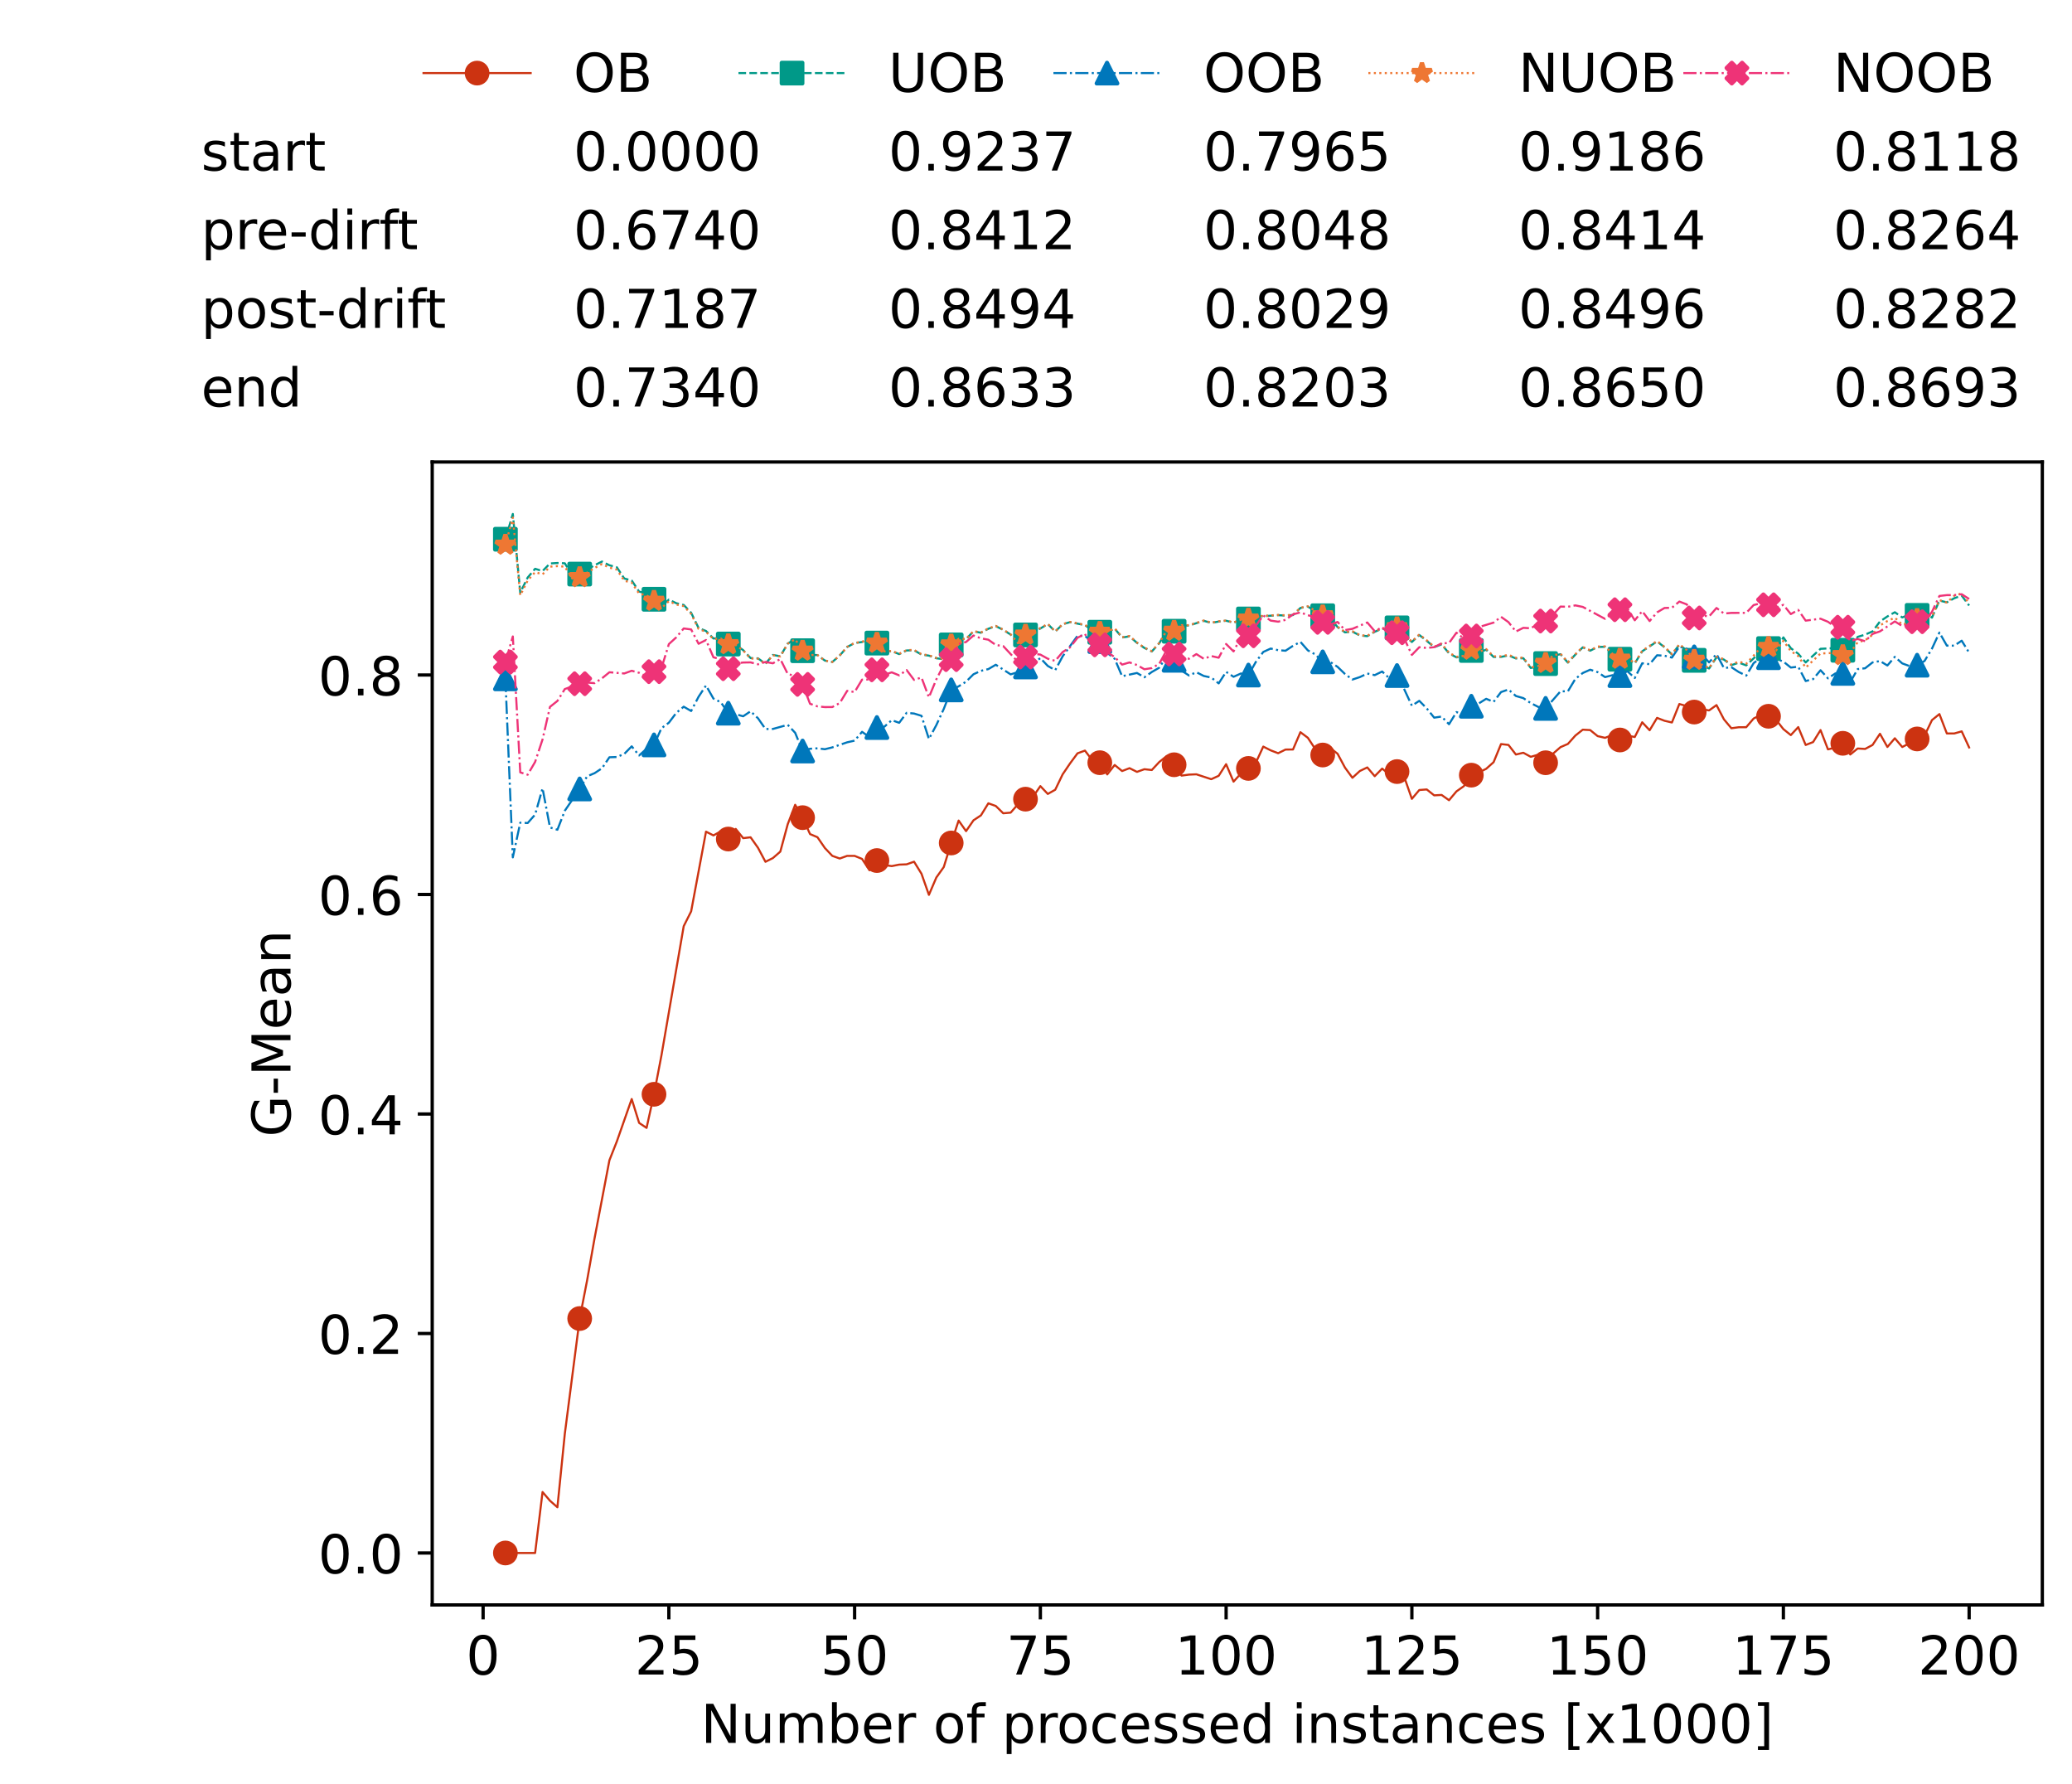 <?xml version="1.0" encoding="utf-8" standalone="no"?>
<!DOCTYPE svg PUBLIC "-//W3C//DTD SVG 1.1//EN"
  "http://www.w3.org/Graphics/SVG/1.1/DTD/svg11.dtd">
<!-- Created with matplotlib (https://matplotlib.org/) -->
<svg height="432.615pt" version="1.1" viewBox="0 0 502.65 432.615" width="502.65pt" xmlns="http://www.w3.org/2000/svg" xmlns:xlink="http://www.w3.org/1999/xlink">
 <defs>
  <style type="text/css">*{stroke-linecap:butt;stroke-linejoin:round;}</style>
 </defs>
 <g id="figure_1">
  <g id="patch_1">
   <path d="M 0 432.615 
L 502.65 432.615 
L 502.65 0 
L 0 0 
z
" style="fill:#ffffff;"/>
  </g>
  <g id="axes_1">
   <g id="patch_2">
    <path d="M 104.85 389.252 
L 495.45 389.252 
L 495.45 112.052 
L 104.85 112.052 
z
" style="fill:#ffffff;"/>
   </g>
   <g id="matplotlib.axis_1">
    <g id="xtick_1">
     <g id="line2d_1">
      <defs>
       <path d="M 0 0 
L 0 3.5 
" id="mda6fcc2863" style="stroke:#000000;stroke-width:0.8;"/>
      </defs>
      <g>
       <use style="stroke:#000000;stroke-width:0.8;" x="117.197" xlink:href="#mda6fcc2863" y="389.252"/>
      </g>
     </g>
     <g id="text_1">
      <!-- 0 -->
      <g transform="translate(113.061 406.13)scale(0.13 -0.13)">
       <defs>
        <path d="M 31.781 66.406 
Q 24.172 66.406 20.328 58.906 
Q 16.5 51.422 16.5 36.375 
Q 16.5 21.391 20.328 13.891 
Q 24.172 6.391 31.781 6.391 
Q 39.453 6.391 43.281 13.891 
Q 47.125 21.391 47.125 36.375 
Q 47.125 51.422 43.281 58.906 
Q 39.453 66.406 31.781 66.406 
z
M 31.781 74.219 
Q 44.047 74.219 50.516 64.516 
Q 56.984 54.828 56.984 36.375 
Q 56.984 17.969 50.516 8.266 
Q 44.047 -1.422 31.781 -1.422 
Q 19.531 -1.422 13.062 8.266 
Q 6.594 17.969 6.594 36.375 
Q 6.594 54.828 13.062 64.516 
Q 19.531 74.219 31.781 74.219 
z
" id="DejaVuSans-48"/>
       </defs>
       <use xlink:href="#DejaVuSans-48"/>
      </g>
     </g>
    </g>
    <g id="xtick_2">
     <g id="line2d_2">
      <g>
       <use style="stroke:#000000;stroke-width:0.8;" x="162.259" xlink:href="#mda6fcc2863" y="389.252"/>
      </g>
     </g>
     <g id="text_2">
      <!-- 25 -->
      <g transform="translate(153.988 406.13)scale(0.13 -0.13)">
       <defs>
        <path d="M 19.188 8.297 
L 53.609 8.297 
L 53.609 0 
L 7.328 0 
L 7.328 8.297 
Q 12.938 14.109 22.625 23.891 
Q 32.328 33.688 34.812 36.531 
Q 39.547 41.844 41.422 45.531 
Q 43.312 49.219 43.312 52.781 
Q 43.312 58.594 39.234 62.25 
Q 35.156 65.922 28.609 65.922 
Q 23.969 65.922 18.812 64.312 
Q 13.672 62.703 7.812 59.422 
L 7.812 69.391 
Q 13.766 71.781 18.938 73 
Q 24.125 74.219 28.422 74.219 
Q 39.75 74.219 46.484 68.547 
Q 53.219 62.891 53.219 53.422 
Q 53.219 48.922 51.531 44.891 
Q 49.859 40.875 45.406 35.406 
Q 44.188 33.984 37.641 27.219 
Q 31.109 20.453 19.188 8.297 
z
" id="DejaVuSans-50"/>
        <path d="M 10.797 72.906 
L 49.516 72.906 
L 49.516 64.594 
L 19.828 64.594 
L 19.828 46.734 
Q 21.969 47.469 24.109 47.828 
Q 26.266 48.188 28.422 48.188 
Q 40.625 48.188 47.75 41.5 
Q 54.891 34.812 54.891 23.391 
Q 54.891 11.625 47.562 5.094 
Q 40.234 -1.422 26.906 -1.422 
Q 22.312 -1.422 17.547 -0.641 
Q 12.797 0.141 7.719 1.703 
L 7.719 11.625 
Q 12.109 9.234 16.797 8.062 
Q 21.484 6.891 26.703 6.891 
Q 35.156 6.891 40.078 11.328 
Q 45.016 15.766 45.016 23.391 
Q 45.016 31 40.078 35.438 
Q 35.156 39.891 26.703 39.891 
Q 22.75 39.891 18.812 39.016 
Q 14.891 38.141 10.797 36.281 
z
" id="DejaVuSans-53"/>
       </defs>
       <use xlink:href="#DejaVuSans-50"/>
       <use x="63.623" xlink:href="#DejaVuSans-53"/>
      </g>
     </g>
    </g>
    <g id="xtick_3">
     <g id="line2d_3">
      <g>
       <use style="stroke:#000000;stroke-width:0.8;" x="207.322" xlink:href="#mda6fcc2863" y="389.252"/>
      </g>
     </g>
     <g id="text_3">
      <!-- 50 -->
      <g transform="translate(199.05 406.13)scale(0.13 -0.13)">
       <use xlink:href="#DejaVuSans-53"/>
       <use x="63.623" xlink:href="#DejaVuSans-48"/>
      </g>
     </g>
    </g>
    <g id="xtick_4">
     <g id="line2d_4">
      <g>
       <use style="stroke:#000000;stroke-width:0.8;" x="252.384" xlink:href="#mda6fcc2863" y="389.252"/>
      </g>
     </g>
     <g id="text_4">
      <!-- 75 -->
      <g transform="translate(244.113 406.13)scale(0.13 -0.13)">
       <defs>
        <path d="M 8.203 72.906 
L 55.078 72.906 
L 55.078 68.703 
L 28.609 0 
L 18.312 0 
L 43.219 64.594 
L 8.203 64.594 
z
" id="DejaVuSans-55"/>
       </defs>
       <use xlink:href="#DejaVuSans-55"/>
       <use x="63.623" xlink:href="#DejaVuSans-53"/>
      </g>
     </g>
    </g>
    <g id="xtick_5">
     <g id="line2d_5">
      <g>
       <use style="stroke:#000000;stroke-width:0.8;" x="297.446" xlink:href="#mda6fcc2863" y="389.252"/>
      </g>
     </g>
     <g id="text_5">
      <!-- 100 -->
      <g transform="translate(285.039 406.13)scale(0.13 -0.13)">
       <defs>
        <path d="M 12.406 8.297 
L 28.516 8.297 
L 28.516 63.922 
L 10.984 60.406 
L 10.984 69.391 
L 28.422 72.906 
L 38.281 72.906 
L 38.281 8.297 
L 54.391 8.297 
L 54.391 0 
L 12.406 0 
z
" id="DejaVuSans-49"/>
       </defs>
       <use xlink:href="#DejaVuSans-49"/>
       <use x="63.623" xlink:href="#DejaVuSans-48"/>
       <use x="127.246" xlink:href="#DejaVuSans-48"/>
      </g>
     </g>
    </g>
    <g id="xtick_6">
     <g id="line2d_6">
      <g>
       <use style="stroke:#000000;stroke-width:0.8;" x="342.509" xlink:href="#mda6fcc2863" y="389.252"/>
      </g>
     </g>
     <g id="text_6">
      <!-- 125 -->
      <g transform="translate(330.102 406.13)scale(0.13 -0.13)">
       <use xlink:href="#DejaVuSans-49"/>
       <use x="63.623" xlink:href="#DejaVuSans-50"/>
       <use x="127.246" xlink:href="#DejaVuSans-53"/>
      </g>
     </g>
    </g>
    <g id="xtick_7">
     <g id="line2d_7">
      <g>
       <use style="stroke:#000000;stroke-width:0.8;" x="387.571" xlink:href="#mda6fcc2863" y="389.252"/>
      </g>
     </g>
     <g id="text_7">
      <!-- 150 -->
      <g transform="translate(375.164 406.13)scale(0.13 -0.13)">
       <use xlink:href="#DejaVuSans-49"/>
       <use x="63.623" xlink:href="#DejaVuSans-53"/>
       <use x="127.246" xlink:href="#DejaVuSans-48"/>
      </g>
     </g>
    </g>
    <g id="xtick_8">
     <g id="line2d_8">
      <g>
       <use style="stroke:#000000;stroke-width:0.8;" x="432.633" xlink:href="#mda6fcc2863" y="389.252"/>
      </g>
     </g>
     <g id="text_8">
      <!-- 175 -->
      <g transform="translate(420.226 406.13)scale(0.13 -0.13)">
       <use xlink:href="#DejaVuSans-49"/>
       <use x="63.623" xlink:href="#DejaVuSans-55"/>
       <use x="127.246" xlink:href="#DejaVuSans-53"/>
      </g>
     </g>
    </g>
    <g id="xtick_9">
     <g id="line2d_9">
      <g>
       <use style="stroke:#000000;stroke-width:0.8;" x="477.695" xlink:href="#mda6fcc2863" y="389.252"/>
      </g>
     </g>
     <g id="text_9">
      <!-- 200 -->
      <g transform="translate(465.289 406.13)scale(0.13 -0.13)">
       <use xlink:href="#DejaVuSans-50"/>
       <use x="63.623" xlink:href="#DejaVuSans-48"/>
       <use x="127.246" xlink:href="#DejaVuSans-48"/>
      </g>
     </g>
    </g>
    <g id="text_10">
     <!-- Number of processed instances [x1000] -->
     <g transform="translate(170.025 422.711)scale(0.13 -0.13)">
      <defs>
       <path d="M 9.812 72.906 
L 23.094 72.906 
L 55.422 11.922 
L 55.422 72.906 
L 64.984 72.906 
L 64.984 0 
L 51.703 0 
L 19.391 60.984 
L 19.391 0 
L 9.812 0 
z
" id="DejaVuSans-78"/>
       <path d="M 8.5 21.578 
L 8.5 54.688 
L 17.484 54.688 
L 17.484 21.922 
Q 17.484 14.156 20.5 10.266 
Q 23.531 6.391 29.594 6.391 
Q 36.859 6.391 41.078 11.031 
Q 45.312 15.672 45.312 23.688 
L 45.312 54.688 
L 54.297 54.688 
L 54.297 0 
L 45.312 0 
L 45.312 8.406 
Q 42.047 3.422 37.719 1 
Q 33.406 -1.422 27.688 -1.422 
Q 18.266 -1.422 13.375 4.438 
Q 8.5 10.297 8.5 21.578 
z
M 31.109 56 
z
" id="DejaVuSans-117"/>
       <path d="M 52 44.188 
Q 55.375 50.25 60.062 53.125 
Q 64.75 56 71.094 56 
Q 79.641 56 84.281 50.016 
Q 88.922 44.047 88.922 33.016 
L 88.922 0 
L 79.891 0 
L 79.891 32.719 
Q 79.891 40.578 77.094 44.375 
Q 74.312 48.188 68.609 48.188 
Q 61.625 48.188 57.562 43.547 
Q 53.516 38.922 53.516 30.906 
L 53.516 0 
L 44.484 0 
L 44.484 32.719 
Q 44.484 40.625 41.703 44.406 
Q 38.922 48.188 33.109 48.188 
Q 26.219 48.188 22.156 43.531 
Q 18.109 38.875 18.109 30.906 
L 18.109 0 
L 9.078 0 
L 9.078 54.688 
L 18.109 54.688 
L 18.109 46.188 
Q 21.188 51.219 25.484 53.609 
Q 29.781 56 35.688 56 
Q 41.656 56 45.828 52.969 
Q 50 49.953 52 44.188 
z
" id="DejaVuSans-109"/>
       <path d="M 48.688 27.297 
Q 48.688 37.203 44.609 42.844 
Q 40.531 48.484 33.406 48.484 
Q 26.266 48.484 22.188 42.844 
Q 18.109 37.203 18.109 27.297 
Q 18.109 17.391 22.188 11.75 
Q 26.266 6.109 33.406 6.109 
Q 40.531 6.109 44.609 11.75 
Q 48.688 17.391 48.688 27.297 
z
M 18.109 46.391 
Q 20.953 51.266 25.266 53.625 
Q 29.594 56 35.594 56 
Q 45.562 56 51.781 48.094 
Q 58.016 40.188 58.016 27.297 
Q 58.016 14.406 51.781 6.484 
Q 45.562 -1.422 35.594 -1.422 
Q 29.594 -1.422 25.266 0.953 
Q 20.953 3.328 18.109 8.203 
L 18.109 0 
L 9.078 0 
L 9.078 75.984 
L 18.109 75.984 
z
" id="DejaVuSans-98"/>
       <path d="M 56.203 29.594 
L 56.203 25.203 
L 14.891 25.203 
Q 15.484 15.922 20.484 11.062 
Q 25.484 6.203 34.422 6.203 
Q 39.594 6.203 44.453 7.469 
Q 49.312 8.734 54.109 11.281 
L 54.109 2.781 
Q 49.266 0.734 44.188 -0.344 
Q 39.109 -1.422 33.891 -1.422 
Q 20.797 -1.422 13.156 6.188 
Q 5.516 13.812 5.516 26.812 
Q 5.516 40.234 12.766 48.109 
Q 20.016 56 32.328 56 
Q 43.359 56 49.781 48.891 
Q 56.203 41.797 56.203 29.594 
z
M 47.219 32.234 
Q 47.125 39.594 43.094 43.984 
Q 39.062 48.391 32.422 48.391 
Q 24.906 48.391 20.391 44.141 
Q 15.875 39.891 15.188 32.172 
z
" id="DejaVuSans-101"/>
       <path d="M 41.109 46.297 
Q 39.594 47.172 37.812 47.578 
Q 36.031 48 33.891 48 
Q 26.266 48 22.188 43.047 
Q 18.109 38.094 18.109 28.812 
L 18.109 0 
L 9.078 0 
L 9.078 54.688 
L 18.109 54.688 
L 18.109 46.188 
Q 20.953 51.172 25.484 53.578 
Q 30.031 56 36.531 56 
Q 37.453 56 38.578 55.875 
Q 39.703 55.766 41.062 55.516 
z
" id="DejaVuSans-114"/>
       <path id="DejaVuSans-32"/>
       <path d="M 30.609 48.391 
Q 23.391 48.391 19.188 42.75 
Q 14.984 37.109 14.984 27.297 
Q 14.984 17.484 19.156 11.844 
Q 23.344 6.203 30.609 6.203 
Q 37.797 6.203 41.984 11.859 
Q 46.188 17.531 46.188 27.297 
Q 46.188 37.016 41.984 42.703 
Q 37.797 48.391 30.609 48.391 
z
M 30.609 56 
Q 42.328 56 49.016 48.375 
Q 55.719 40.766 55.719 27.297 
Q 55.719 13.875 49.016 6.219 
Q 42.328 -1.422 30.609 -1.422 
Q 18.844 -1.422 12.172 6.219 
Q 5.516 13.875 5.516 27.297 
Q 5.516 40.766 12.172 48.375 
Q 18.844 56 30.609 56 
z
" id="DejaVuSans-111"/>
       <path d="M 37.109 75.984 
L 37.109 68.5 
L 28.516 68.5 
Q 23.688 68.5 21.797 66.547 
Q 19.922 64.594 19.922 59.516 
L 19.922 54.688 
L 34.719 54.688 
L 34.719 47.703 
L 19.922 47.703 
L 19.922 0 
L 10.891 0 
L 10.891 47.703 
L 2.297 47.703 
L 2.297 54.688 
L 10.891 54.688 
L 10.891 58.5 
Q 10.891 67.625 15.141 71.797 
Q 19.391 75.984 28.609 75.984 
z
" id="DejaVuSans-102"/>
       <path d="M 18.109 8.203 
L 18.109 -20.797 
L 9.078 -20.797 
L 9.078 54.688 
L 18.109 54.688 
L 18.109 46.391 
Q 20.953 51.266 25.266 53.625 
Q 29.594 56 35.594 56 
Q 45.562 56 51.781 48.094 
Q 58.016 40.188 58.016 27.297 
Q 58.016 14.406 51.781 6.484 
Q 45.562 -1.422 35.594 -1.422 
Q 29.594 -1.422 25.266 0.953 
Q 20.953 3.328 18.109 8.203 
z
M 48.688 27.297 
Q 48.688 37.203 44.609 42.844 
Q 40.531 48.484 33.406 48.484 
Q 26.266 48.484 22.188 42.844 
Q 18.109 37.203 18.109 27.297 
Q 18.109 17.391 22.188 11.75 
Q 26.266 6.109 33.406 6.109 
Q 40.531 6.109 44.609 11.75 
Q 48.688 17.391 48.688 27.297 
z
" id="DejaVuSans-112"/>
       <path d="M 48.781 52.594 
L 48.781 44.188 
Q 44.969 46.297 41.141 47.344 
Q 37.312 48.391 33.406 48.391 
Q 24.656 48.391 19.812 42.844 
Q 14.984 37.312 14.984 27.297 
Q 14.984 17.281 19.812 11.734 
Q 24.656 6.203 33.406 6.203 
Q 37.312 6.203 41.141 7.25 
Q 44.969 8.297 48.781 10.406 
L 48.781 2.094 
Q 45.016 0.344 40.984 -0.531 
Q 36.969 -1.422 32.422 -1.422 
Q 20.062 -1.422 12.781 6.344 
Q 5.516 14.109 5.516 27.297 
Q 5.516 40.672 12.859 48.328 
Q 20.219 56 33.016 56 
Q 37.156 56 41.109 55.141 
Q 45.062 54.297 48.781 52.594 
z
" id="DejaVuSans-99"/>
       <path d="M 44.281 53.078 
L 44.281 44.578 
Q 40.484 46.531 36.375 47.5 
Q 32.281 48.484 27.875 48.484 
Q 21.188 48.484 17.844 46.438 
Q 14.5 44.391 14.5 40.281 
Q 14.5 37.156 16.891 35.375 
Q 19.281 33.594 26.516 31.984 
L 29.594 31.297 
Q 39.156 29.25 43.188 25.516 
Q 47.219 21.781 47.219 15.094 
Q 47.219 7.469 41.188 3.016 
Q 35.156 -1.422 24.609 -1.422 
Q 20.219 -1.422 15.453 -0.562 
Q 10.688 0.297 5.422 2 
L 5.422 11.281 
Q 10.406 8.688 15.234 7.391 
Q 20.062 6.109 24.812 6.109 
Q 31.156 6.109 34.562 8.281 
Q 37.984 10.453 37.984 14.406 
Q 37.984 18.062 35.516 20.016 
Q 33.062 21.969 24.703 23.781 
L 21.578 24.516 
Q 13.234 26.266 9.516 29.906 
Q 5.812 33.547 5.812 39.891 
Q 5.812 47.609 11.281 51.797 
Q 16.75 56 26.812 56 
Q 31.781 56 36.172 55.266 
Q 40.578 54.547 44.281 53.078 
z
" id="DejaVuSans-115"/>
       <path d="M 45.406 46.391 
L 45.406 75.984 
L 54.391 75.984 
L 54.391 0 
L 45.406 0 
L 45.406 8.203 
Q 42.578 3.328 38.25 0.953 
Q 33.938 -1.422 27.875 -1.422 
Q 17.969 -1.422 11.734 6.484 
Q 5.516 14.406 5.516 27.297 
Q 5.516 40.188 11.734 48.094 
Q 17.969 56 27.875 56 
Q 33.938 56 38.25 53.625 
Q 42.578 51.266 45.406 46.391 
z
M 14.797 27.297 
Q 14.797 17.391 18.875 11.75 
Q 22.953 6.109 30.078 6.109 
Q 37.203 6.109 41.297 11.75 
Q 45.406 17.391 45.406 27.297 
Q 45.406 37.203 41.297 42.844 
Q 37.203 48.484 30.078 48.484 
Q 22.953 48.484 18.875 42.844 
Q 14.797 37.203 14.797 27.297 
z
" id="DejaVuSans-100"/>
       <path d="M 9.422 54.688 
L 18.406 54.688 
L 18.406 0 
L 9.422 0 
z
M 9.422 75.984 
L 18.406 75.984 
L 18.406 64.594 
L 9.422 64.594 
z
" id="DejaVuSans-105"/>
       <path d="M 54.891 33.016 
L 54.891 0 
L 45.906 0 
L 45.906 32.719 
Q 45.906 40.484 42.875 44.328 
Q 39.844 48.188 33.797 48.188 
Q 26.516 48.188 22.312 43.547 
Q 18.109 38.922 18.109 30.906 
L 18.109 0 
L 9.078 0 
L 9.078 54.688 
L 18.109 54.688 
L 18.109 46.188 
Q 21.344 51.125 25.703 53.562 
Q 30.078 56 35.797 56 
Q 45.219 56 50.047 50.172 
Q 54.891 44.344 54.891 33.016 
z
" id="DejaVuSans-110"/>
       <path d="M 18.312 70.219 
L 18.312 54.688 
L 36.812 54.688 
L 36.812 47.703 
L 18.312 47.703 
L 18.312 18.016 
Q 18.312 11.328 20.141 9.422 
Q 21.969 7.516 27.594 7.516 
L 36.812 7.516 
L 36.812 0 
L 27.594 0 
Q 17.188 0 13.234 3.875 
Q 9.281 7.766 9.281 18.016 
L 9.281 47.703 
L 2.688 47.703 
L 2.688 54.688 
L 9.281 54.688 
L 9.281 70.219 
z
" id="DejaVuSans-116"/>
       <path d="M 34.281 27.484 
Q 23.391 27.484 19.188 25 
Q 14.984 22.516 14.984 16.5 
Q 14.984 11.719 18.141 8.906 
Q 21.297 6.109 26.703 6.109 
Q 34.188 6.109 38.703 11.406 
Q 43.219 16.703 43.219 25.484 
L 43.219 27.484 
z
M 52.203 31.203 
L 52.203 0 
L 43.219 0 
L 43.219 8.297 
Q 40.141 3.328 35.547 0.953 
Q 30.953 -1.422 24.312 -1.422 
Q 15.922 -1.422 10.953 3.297 
Q 6 8.016 6 15.922 
Q 6 25.141 12.172 29.828 
Q 18.359 34.516 30.609 34.516 
L 43.219 34.516 
L 43.219 35.406 
Q 43.219 41.609 39.141 45 
Q 35.062 48.391 27.688 48.391 
Q 23 48.391 18.547 47.266 
Q 14.109 46.141 10.016 43.891 
L 10.016 52.203 
Q 14.938 54.109 19.578 55.047 
Q 24.219 56 28.609 56 
Q 40.484 56 46.344 49.844 
Q 52.203 43.703 52.203 31.203 
z
" id="DejaVuSans-97"/>
       <path d="M 8.594 75.984 
L 29.297 75.984 
L 29.297 69 
L 17.578 69 
L 17.578 -6.203 
L 29.297 -6.203 
L 29.297 -13.188 
L 8.594 -13.188 
z
" id="DejaVuSans-91"/>
       <path d="M 54.891 54.688 
L 35.109 28.078 
L 55.906 0 
L 45.312 0 
L 29.391 21.484 
L 13.484 0 
L 2.875 0 
L 24.125 28.609 
L 4.688 54.688 
L 15.281 54.688 
L 29.781 35.203 
L 44.281 54.688 
z
" id="DejaVuSans-120"/>
       <path d="M 30.422 75.984 
L 30.422 -13.188 
L 9.719 -13.188 
L 9.719 -6.203 
L 21.391 -6.203 
L 21.391 69 
L 9.719 69 
L 9.719 75.984 
z
" id="DejaVuSans-93"/>
      </defs>
      <use xlink:href="#DejaVuSans-78"/>
      <use x="74.805" xlink:href="#DejaVuSans-117"/>
      <use x="138.184" xlink:href="#DejaVuSans-109"/>
      <use x="235.596" xlink:href="#DejaVuSans-98"/>
      <use x="299.072" xlink:href="#DejaVuSans-101"/>
      <use x="360.596" xlink:href="#DejaVuSans-114"/>
      <use x="401.709" xlink:href="#DejaVuSans-32"/>
      <use x="433.496" xlink:href="#DejaVuSans-111"/>
      <use x="494.678" xlink:href="#DejaVuSans-102"/>
      <use x="529.883" xlink:href="#DejaVuSans-32"/>
      <use x="561.67" xlink:href="#DejaVuSans-112"/>
      <use x="625.146" xlink:href="#DejaVuSans-114"/>
      <use x="664.01" xlink:href="#DejaVuSans-111"/>
      <use x="725.191" xlink:href="#DejaVuSans-99"/>
      <use x="780.172" xlink:href="#DejaVuSans-101"/>
      <use x="841.695" xlink:href="#DejaVuSans-115"/>
      <use x="893.795" xlink:href="#DejaVuSans-115"/>
      <use x="945.895" xlink:href="#DejaVuSans-101"/>
      <use x="1007.418" xlink:href="#DejaVuSans-100"/>
      <use x="1070.895" xlink:href="#DejaVuSans-32"/>
      <use x="1102.682" xlink:href="#DejaVuSans-105"/>
      <use x="1130.465" xlink:href="#DejaVuSans-110"/>
      <use x="1193.844" xlink:href="#DejaVuSans-115"/>
      <use x="1245.943" xlink:href="#DejaVuSans-116"/>
      <use x="1285.152" xlink:href="#DejaVuSans-97"/>
      <use x="1346.432" xlink:href="#DejaVuSans-110"/>
      <use x="1409.811" xlink:href="#DejaVuSans-99"/>
      <use x="1464.791" xlink:href="#DejaVuSans-101"/>
      <use x="1526.314" xlink:href="#DejaVuSans-115"/>
      <use x="1578.414" xlink:href="#DejaVuSans-32"/>
      <use x="1610.201" xlink:href="#DejaVuSans-91"/>
      <use x="1649.215" xlink:href="#DejaVuSans-120"/>
      <use x="1708.395" xlink:href="#DejaVuSans-49"/>
      <use x="1772.018" xlink:href="#DejaVuSans-48"/>
      <use x="1835.641" xlink:href="#DejaVuSans-48"/>
      <use x="1899.264" xlink:href="#DejaVuSans-48"/>
      <use x="1962.887" xlink:href="#DejaVuSans-93"/>
     </g>
    </g>
   </g>
   <g id="matplotlib.axis_2">
    <g id="ytick_1">
     <g id="line2d_10">
      <defs>
       <path d="M 0 0 
L -3.5 0 
" id="m540e3a657a" style="stroke:#000000;stroke-width:0.8;"/>
      </defs>
      <g>
       <use style="stroke:#000000;stroke-width:0.8;" x="104.85" xlink:href="#m540e3a657a" y="376.652"/>
      </g>
     </g>
     <g id="text_11">
      <!-- 0.0 -->
      <g transform="translate(77.176 381.591)scale(0.13 -0.13)">
       <defs>
        <path d="M 10.688 12.406 
L 21 12.406 
L 21 0 
L 10.688 0 
z
" id="DejaVuSans-46"/>
       </defs>
       <use xlink:href="#DejaVuSans-48"/>
       <use x="63.623" xlink:href="#DejaVuSans-46"/>
       <use x="95.41" xlink:href="#DejaVuSans-48"/>
      </g>
     </g>
    </g>
    <g id="ytick_2">
     <g id="line2d_11">
      <g>
       <use style="stroke:#000000;stroke-width:0.8;" x="104.85" xlink:href="#m540e3a657a" y="323.417"/>
      </g>
     </g>
     <g id="text_12">
      <!-- 0.2 -->
      <g transform="translate(77.176 328.355)scale(0.13 -0.13)">
       <use xlink:href="#DejaVuSans-48"/>
       <use x="63.623" xlink:href="#DejaVuSans-46"/>
       <use x="95.41" xlink:href="#DejaVuSans-50"/>
      </g>
     </g>
    </g>
    <g id="ytick_3">
     <g id="line2d_12">
      <g>
       <use style="stroke:#000000;stroke-width:0.8;" x="104.85" xlink:href="#m540e3a657a" y="270.181"/>
      </g>
     </g>
     <g id="text_13">
      <!-- 0.4 -->
      <g transform="translate(77.176 275.12)scale(0.13 -0.13)">
       <defs>
        <path d="M 37.797 64.312 
L 12.891 25.391 
L 37.797 25.391 
z
M 35.203 72.906 
L 47.609 72.906 
L 47.609 25.391 
L 58.016 25.391 
L 58.016 17.188 
L 47.609 17.188 
L 47.609 0 
L 37.797 0 
L 37.797 17.188 
L 4.891 17.188 
L 4.891 26.703 
z
" id="DejaVuSans-52"/>
       </defs>
       <use xlink:href="#DejaVuSans-48"/>
       <use x="63.623" xlink:href="#DejaVuSans-46"/>
       <use x="95.41" xlink:href="#DejaVuSans-52"/>
      </g>
     </g>
    </g>
    <g id="ytick_4">
     <g id="line2d_13">
      <g>
       <use style="stroke:#000000;stroke-width:0.8;" x="104.85" xlink:href="#m540e3a657a" y="216.946"/>
      </g>
     </g>
     <g id="text_14">
      <!-- 0.6 -->
      <g transform="translate(77.176 221.885)scale(0.13 -0.13)">
       <defs>
        <path d="M 33.016 40.375 
Q 26.375 40.375 22.484 35.828 
Q 18.609 31.297 18.609 23.391 
Q 18.609 15.531 22.484 10.953 
Q 26.375 6.391 33.016 6.391 
Q 39.656 6.391 43.531 10.953 
Q 47.406 15.531 47.406 23.391 
Q 47.406 31.297 43.531 35.828 
Q 39.656 40.375 33.016 40.375 
z
M 52.594 71.297 
L 52.594 62.312 
Q 48.875 64.062 45.094 64.984 
Q 41.312 65.922 37.594 65.922 
Q 27.828 65.922 22.672 59.328 
Q 17.531 52.734 16.797 39.406 
Q 19.672 43.656 24.016 45.922 
Q 28.375 48.188 33.594 48.188 
Q 44.578 48.188 50.953 41.516 
Q 57.328 34.859 57.328 23.391 
Q 57.328 12.156 50.688 5.359 
Q 44.047 -1.422 33.016 -1.422 
Q 20.359 -1.422 13.672 8.266 
Q 6.984 17.969 6.984 36.375 
Q 6.984 53.656 15.188 63.938 
Q 23.391 74.219 37.203 74.219 
Q 40.922 74.219 44.703 73.484 
Q 48.484 72.75 52.594 71.297 
z
" id="DejaVuSans-54"/>
       </defs>
       <use xlink:href="#DejaVuSans-48"/>
       <use x="63.623" xlink:href="#DejaVuSans-46"/>
       <use x="95.41" xlink:href="#DejaVuSans-54"/>
      </g>
     </g>
    </g>
    <g id="ytick_5">
     <g id="line2d_14">
      <g>
       <use style="stroke:#000000;stroke-width:0.8;" x="104.85" xlink:href="#m540e3a657a" y="163.711"/>
      </g>
     </g>
     <g id="text_15">
      <!-- 0.8 -->
      <g transform="translate(77.176 168.65)scale(0.13 -0.13)">
       <defs>
        <path d="M 31.781 34.625 
Q 24.75 34.625 20.719 30.859 
Q 16.703 27.094 16.703 20.516 
Q 16.703 13.922 20.719 10.156 
Q 24.75 6.391 31.781 6.391 
Q 38.812 6.391 42.859 10.172 
Q 46.922 13.969 46.922 20.516 
Q 46.922 27.094 42.891 30.859 
Q 38.875 34.625 31.781 34.625 
z
M 21.922 38.812 
Q 15.578 40.375 12.031 44.719 
Q 8.5 49.078 8.5 55.328 
Q 8.5 64.062 14.719 69.141 
Q 20.953 74.219 31.781 74.219 
Q 42.672 74.219 48.875 69.141 
Q 55.078 64.062 55.078 55.328 
Q 55.078 49.078 51.531 44.719 
Q 48 40.375 41.703 38.812 
Q 48.828 37.156 52.797 32.312 
Q 56.781 27.484 56.781 20.516 
Q 56.781 9.906 50.312 4.234 
Q 43.844 -1.422 31.781 -1.422 
Q 19.734 -1.422 13.25 4.234 
Q 6.781 9.906 6.781 20.516 
Q 6.781 27.484 10.781 32.312 
Q 14.797 37.156 21.922 38.812 
z
M 18.312 54.391 
Q 18.312 48.734 21.844 45.562 
Q 25.391 42.391 31.781 42.391 
Q 38.141 42.391 41.719 45.562 
Q 45.312 48.734 45.312 54.391 
Q 45.312 60.062 41.719 63.234 
Q 38.141 66.406 31.781 66.406 
Q 25.391 66.406 21.844 63.234 
Q 18.312 60.062 18.312 54.391 
z
" id="DejaVuSans-56"/>
       </defs>
       <use xlink:href="#DejaVuSans-48"/>
       <use x="63.623" xlink:href="#DejaVuSans-46"/>
       <use x="95.41" xlink:href="#DejaVuSans-56"/>
      </g>
     </g>
    </g>
    <g id="text_16">
     <!-- G-Mean -->
     <g transform="translate(70.472 275.744)rotate(-90)scale(0.13 -0.13)">
      <defs>
       <path d="M 59.516 10.406 
L 59.516 29.984 
L 43.406 29.984 
L 43.406 38.094 
L 69.281 38.094 
L 69.281 6.781 
Q 63.578 2.734 56.688 0.656 
Q 49.812 -1.422 42 -1.422 
Q 24.906 -1.422 15.25 8.562 
Q 5.609 18.562 5.609 36.375 
Q 5.609 54.25 15.25 64.234 
Q 24.906 74.219 42 74.219 
Q 49.125 74.219 55.547 72.453 
Q 61.969 70.703 67.391 67.281 
L 67.391 56.781 
Q 61.922 61.422 55.766 63.766 
Q 49.609 66.109 42.828 66.109 
Q 29.438 66.109 22.719 58.641 
Q 16.016 51.172 16.016 36.375 
Q 16.016 21.625 22.719 14.156 
Q 29.438 6.688 42.828 6.688 
Q 48.047 6.688 52.141 7.594 
Q 56.25 8.5 59.516 10.406 
z
" id="DejaVuSans-71"/>
       <path d="M 4.891 31.391 
L 31.203 31.391 
L 31.203 23.391 
L 4.891 23.391 
z
" id="DejaVuSans-45"/>
       <path d="M 9.812 72.906 
L 24.516 72.906 
L 43.109 23.297 
L 61.812 72.906 
L 76.516 72.906 
L 76.516 0 
L 66.891 0 
L 66.891 64.016 
L 48.094 14.016 
L 38.188 14.016 
L 19.391 64.016 
L 19.391 0 
L 9.812 0 
z
" id="DejaVuSans-77"/>
      </defs>
      <use xlink:href="#DejaVuSans-71"/>
      <use x="77.49" xlink:href="#DejaVuSans-45"/>
      <use x="113.574" xlink:href="#DejaVuSans-77"/>
      <use x="199.854" xlink:href="#DejaVuSans-101"/>
      <use x="261.377" xlink:href="#DejaVuSans-97"/>
      <use x="322.656" xlink:href="#DejaVuSans-110"/>
     </g>
    </g>
   </g>
   <g id="line2d_15"/>
   <g id="line2d_16"/>
   <g id="line2d_17"/>
   <g id="line2d_18"/>
   <g id="line2d_19"/>
   <g id="line2d_20">
    <path clip-path="url(#p59eea3858d)" d="M 122.605 376.652 
L 129.815 376.652 
L 131.617 361.864 
L 133.419 363.977 
L 135.222 365.561 
L 137.024 347.703 
L 140.629 319.791 
L 142.432 310.508 
L 144.234 300.342 
L 147.839 281.404 
L 149.642 276.835 
L 153.247 266.553 
L 155.049 272.348 
L 156.852 273.553 
L 158.654 265.403 
L 160.457 255.992 
L 165.864 224.624 
L 167.667 221.035 
L 171.272 201.705 
L 173.074 202.615 
L 174.877 201.622 
L 176.679 203.498 
L 178.482 201.044 
L 180.284 203.275 
L 182.087 203.073 
L 183.889 205.626 
L 185.692 209.013 
L 187.494 208.115 
L 189.297 206.547 
L 191.099 199.893 
L 192.902 195.191 
L 194.704 198.311 
L 196.507 202.288 
L 198.309 203.055 
L 200.112 205.679 
L 201.914 207.577 
L 203.717 208.221 
L 205.519 207.576 
L 207.322 207.581 
L 209.124 208.311 
L 210.927 211.067 
L 212.729 208.712 
L 214.532 209.812 
L 216.334 210.056 
L 218.137 209.7 
L 219.939 209.632 
L 221.742 208.99 
L 223.544 211.911 
L 225.347 217.034 
L 227.149 212.822 
L 228.952 210.287 
L 230.754 204.451 
L 232.557 199.017 
L 234.359 201.577 
L 236.162 198.953 
L 237.964 197.756 
L 239.767 194.83 
L 241.569 195.479 
L 243.372 197.248 
L 245.174 197.092 
L 246.976 195.033 
L 248.779 193.822 
L 250.581 193.279 
L 252.384 190.659 
L 254.186 192.557 
L 255.989 191.543 
L 257.791 187.804 
L 259.594 185.142 
L 261.396 182.707 
L 263.199 182.048 
L 265.001 184.423 
L 266.804 184.981 
L 268.606 187.826 
L 270.409 185.534 
L 272.211 187.004 
L 274.014 186.307 
L 275.816 187.206 
L 277.619 186.561 
L 279.421 186.753 
L 281.224 184.819 
L 283.026 183.366 
L 284.829 185.48 
L 286.631 188.113 
L 288.434 187.87 
L 290.236 187.797 
L 293.841 188.98 
L 295.644 188.158 
L 297.446 185.341 
L 299.249 189.577 
L 301.051 187.583 
L 302.854 186.366 
L 304.656 184.977 
L 306.459 181.074 
L 308.261 181.985 
L 310.064 182.681 
L 311.866 181.788 
L 313.669 181.778 
L 315.471 177.583 
L 317.274 178.94 
L 319.076 181.665 
L 320.879 183.118 
L 322.681 181.383 
L 324.484 182.814 
L 326.286 186.181 
L 328.089 188.641 
L 329.891 186.992 
L 331.694 186.128 
L 333.496 188.252 
L 335.299 186.412 
L 337.101 187.872 
L 338.904 187.134 
L 340.706 188.592 
L 342.509 193.75 
L 344.311 191.606 
L 346.114 191.467 
L 347.916 192.898 
L 349.719 192.799 
L 351.521 194.082 
L 353.324 191.937 
L 355.126 190.664 
L 356.928 188.001 
L 358.731 187.351 
L 360.533 186.467 
L 362.336 184.853 
L 364.138 180.459 
L 365.941 180.671 
L 367.743 182.997 
L 369.546 182.569 
L 371.348 183.553 
L 373.151 183.039 
L 374.953 184.994 
L 376.756 182.783 
L 378.558 181.213 
L 380.361 180.426 
L 382.163 178.408 
L 383.966 176.972 
L 385.768 177.071 
L 387.571 178.531 
L 389.373 178.95 
L 391.176 178.257 
L 392.978 179.472 
L 394.781 178.403 
L 396.583 178.749 
L 398.386 175.177 
L 400.188 177.11 
L 401.991 174.11 
L 403.793 174.808 
L 405.596 175.227 
L 407.398 170.747 
L 409.201 171.256 
L 411.003 172.697 
L 412.806 171.995 
L 414.608 172.303 
L 416.411 171.011 
L 418.213 174.465 
L 420.016 176.624 
L 421.818 176.375 
L 423.621 176.37 
L 425.423 174.261 
L 427.226 173.358 
L 429.028 173.718 
L 430.831 174.538 
L 432.633 176.835 
L 434.436 178.285 
L 436.238 176.346 
L 438.041 180.682 
L 439.843 179.98 
L 441.646 177.069 
L 443.448 181.745 
L 445.251 181.327 
L 447.053 180.275 
L 448.856 182.992 
L 450.658 181.536 
L 452.461 181.643 
L 454.263 180.682 
L 456.066 177.965 
L 457.868 181.167 
L 459.671 179.058 
L 461.473 181.172 
L 466.881 178.399 
L 468.683 174.647 
L 470.485 173.191 
L 472.288 177.886 
L 474.09 177.891 
L 475.893 177.382 
L 477.695 181.286 
L 477.695 181.286 
" style="fill:none;stroke:#cc3311;stroke-linecap:square;stroke-width:0.5;"/>
    <defs>
     <path d="M 0 2.5 
C 0.663 2.5 1.299 2.237 1.768 1.768 
C 2.237 1.299 2.5 0.663 2.5 0 
C 2.5 -0.663 2.237 -1.299 1.768 -1.768 
C 1.299 -2.237 0.663 -2.5 0 -2.5 
C -0.663 -2.5 -1.299 -2.237 -1.768 -1.768 
C -2.237 -1.299 -2.5 -0.663 -2.5 0 
C -2.5 0.663 -2.237 1.299 -1.768 1.768 
C -1.299 2.237 -0.663 2.5 0 2.5 
z
" id="md0bcc074cf" style="stroke:#cc3311;"/>
    </defs>
    <g clip-path="url(#p59eea3858d)">
     <use style="fill:#cc3311;stroke:#cc3311;" x="122.605" xlink:href="#md0bcc074cf" y="376.652"/>
     <use style="fill:#cc3311;stroke:#cc3311;" x="140.629" xlink:href="#md0bcc074cf" y="319.791"/>
     <use style="fill:#cc3311;stroke:#cc3311;" x="158.654" xlink:href="#md0bcc074cf" y="265.403"/>
     <use style="fill:#cc3311;stroke:#cc3311;" x="176.679" xlink:href="#md0bcc074cf" y="203.498"/>
     <use style="fill:#cc3311;stroke:#cc3311;" x="194.704" xlink:href="#md0bcc074cf" y="198.311"/>
     <use style="fill:#cc3311;stroke:#cc3311;" x="212.729" xlink:href="#md0bcc074cf" y="208.712"/>
     <use style="fill:#cc3311;stroke:#cc3311;" x="230.754" xlink:href="#md0bcc074cf" y="204.451"/>
     <use style="fill:#cc3311;stroke:#cc3311;" x="248.779" xlink:href="#md0bcc074cf" y="193.822"/>
     <use style="fill:#cc3311;stroke:#cc3311;" x="266.804" xlink:href="#md0bcc074cf" y="184.981"/>
     <use style="fill:#cc3311;stroke:#cc3311;" x="284.829" xlink:href="#md0bcc074cf" y="185.48"/>
     <use style="fill:#cc3311;stroke:#cc3311;" x="302.854" xlink:href="#md0bcc074cf" y="186.366"/>
     <use style="fill:#cc3311;stroke:#cc3311;" x="320.879" xlink:href="#md0bcc074cf" y="183.118"/>
     <use style="fill:#cc3311;stroke:#cc3311;" x="338.904" xlink:href="#md0bcc074cf" y="187.134"/>
     <use style="fill:#cc3311;stroke:#cc3311;" x="356.928" xlink:href="#md0bcc074cf" y="188.001"/>
     <use style="fill:#cc3311;stroke:#cc3311;" x="374.953" xlink:href="#md0bcc074cf" y="184.994"/>
     <use style="fill:#cc3311;stroke:#cc3311;" x="392.978" xlink:href="#md0bcc074cf" y="179.472"/>
     <use style="fill:#cc3311;stroke:#cc3311;" x="411.003" xlink:href="#md0bcc074cf" y="172.697"/>
     <use style="fill:#cc3311;stroke:#cc3311;" x="429.028" xlink:href="#md0bcc074cf" y="173.718"/>
     <use style="fill:#cc3311;stroke:#cc3311;" x="447.053" xlink:href="#md0bcc074cf" y="180.275"/>
     <use style="fill:#cc3311;stroke:#cc3311;" x="465.078" xlink:href="#md0bcc074cf" y="179.22"/>
    </g>
   </g>
   <g id="line2d_21"/>
   <g id="line2d_22"/>
   <g id="line2d_23"/>
   <g id="line2d_24"/>
   <g id="line2d_25">
    <path clip-path="url(#p59eea3858d)" d="M 122.605 130.783 
L 124.407 124.652 
L 126.21 143.72 
L 128.012 140.071 
L 129.815 137.951 
L 131.617 138.501 
L 133.419 136.66 
L 135.222 136.544 
L 137.024 136.621 
L 138.827 139.58 
L 140.629 139.233 
L 144.234 137.095 
L 146.037 136.194 
L 147.839 137.094 
L 149.642 137.587 
L 151.444 140.306 
L 153.247 140.791 
L 155.049 143.494 
L 156.852 143.894 
L 158.654 145.344 
L 160.457 147.11 
L 162.259 145.423 
L 164.062 146.299 
L 165.864 146.721 
L 167.667 148.62 
L 169.469 152.307 
L 171.272 153.037 
L 173.074 154.857 
L 174.877 154.716 
L 176.679 156.195 
L 178.482 156.392 
L 180.284 157.683 
L 182.087 159.603 
L 183.889 159.674 
L 185.692 160.98 
L 187.494 158.847 
L 189.297 159.164 
L 191.099 156.084 
L 192.902 155.007 
L 194.704 157.818 
L 196.507 158.827 
L 198.309 158.878 
L 200.112 160.213 
L 201.914 160.553 
L 203.717 158.97 
L 205.519 156.92 
L 207.322 155.962 
L 209.124 155.715 
L 210.927 154.888 
L 212.729 155.969 
L 214.532 158.035 
L 216.334 157.929 
L 218.137 158.642 
L 219.939 157.76 
L 221.742 157.709 
L 223.544 158.754 
L 225.347 159.012 
L 227.149 159.652 
L 228.952 159.886 
L 230.754 156.414 
L 232.557 155.014 
L 234.359 155.01 
L 236.162 153.113 
L 237.964 153.461 
L 239.767 152.493 
L 241.569 151.868 
L 243.372 152.751 
L 245.174 153.912 
L 246.976 156.05 
L 248.779 153.997 
L 250.581 153.376 
L 252.384 152.432 
L 254.186 151.358 
L 255.989 153.167 
L 257.791 151.406 
L 259.594 150.891 
L 263.199 151.617 
L 265.001 152.855 
L 266.804 153.343 
L 268.606 153.299 
L 270.409 152.459 
L 272.211 154.622 
L 274.014 154.34 
L 275.816 155.905 
L 277.619 157.148 
L 279.421 158.005 
L 281.224 156.009 
L 283.026 153.016 
L 284.829 153.104 
L 286.631 151.696 
L 288.434 151.714 
L 292.039 150.571 
L 293.841 151.075 
L 295.644 150.747 
L 297.446 150.549 
L 299.249 151.017 
L 301.051 150.322 
L 302.854 150.121 
L 304.656 149.426 
L 306.459 149.45 
L 310.064 149.203 
L 311.866 149.294 
L 313.669 149.171 
L 315.471 147.456 
L 317.274 147.117 
L 320.879 149.344 
L 322.681 149.86 
L 324.484 152.094 
L 326.286 153.371 
L 328.089 153.202 
L 329.891 154.12 
L 331.694 154.293 
L 333.496 153.234 
L 335.299 152.457 
L 337.101 152.76 
L 338.904 152.28 
L 340.706 154.181 
L 342.509 155.701 
L 344.311 154.007 
L 346.114 155.423 
L 347.916 156.98 
L 349.719 156.277 
L 351.521 158.448 
L 353.324 159.437 
L 355.126 159.225 
L 356.928 157.758 
L 358.731 158.27 
L 360.533 157.575 
L 362.336 159.338 
L 364.138 159.331 
L 365.941 158.957 
L 367.743 159.698 
L 369.546 159.64 
L 371.348 162 
L 373.151 161.656 
L 374.953 160.943 
L 376.756 159.055 
L 378.558 158.666 
L 380.361 160.707 
L 382.163 158.761 
L 383.966 157.009 
L 385.768 157.811 
L 387.571 156.911 
L 389.373 156.876 
L 391.176 158.668 
L 392.978 159.887 
L 394.781 159.766 
L 396.583 160.896 
L 398.386 157.959 
L 401.991 155.571 
L 403.793 156.977 
L 405.596 158.74 
L 407.398 156.361 
L 409.201 157.765 
L 411.003 160.152 
L 412.806 161.274 
L 414.608 162.136 
L 416.411 159.42 
L 418.213 159.973 
L 420.016 161.327 
L 421.818 160.715 
L 423.621 161.369 
L 427.226 157.975 
L 429.028 157.312 
L 430.831 157.725 
L 432.633 154.586 
L 434.436 157.204 
L 436.238 158.552 
L 438.041 160.661 
L 441.646 157.36 
L 445.251 157.175 
L 447.053 157.708 
L 448.856 157.071 
L 450.658 154.463 
L 452.461 153.922 
L 454.263 153.138 
L 456.066 150.732 
L 457.868 149.505 
L 459.671 148.49 
L 461.473 149.746 
L 463.276 149.018 
L 465.078 149.246 
L 466.881 148.534 
L 468.683 149.798 
L 470.485 145.66 
L 472.288 146.085 
L 474.09 145.086 
L 475.893 144.458 
L 477.695 146.86 
L 477.695 146.86 
" style="fill:none;stroke:#009988;stroke-dasharray:1.85,0.8;stroke-dashoffset:0;stroke-width:0.5;"/>
    <defs>
     <path d="M -2.5 2.5 
L 2.5 2.5 
L 2.5 -2.5 
L -2.5 -2.5 
z
" id="m772c76100e" style="stroke:#009988;stroke-linejoin:miter;"/>
    </defs>
    <g clip-path="url(#p59eea3858d)">
     <use style="fill:#009988;stroke:#009988;stroke-linejoin:miter;" x="122.605" xlink:href="#m772c76100e" y="130.783"/>
     <use style="fill:#009988;stroke:#009988;stroke-linejoin:miter;" x="140.629" xlink:href="#m772c76100e" y="139.233"/>
     <use style="fill:#009988;stroke:#009988;stroke-linejoin:miter;" x="158.654" xlink:href="#m772c76100e" y="145.344"/>
     <use style="fill:#009988;stroke:#009988;stroke-linejoin:miter;" x="176.679" xlink:href="#m772c76100e" y="156.195"/>
     <use style="fill:#009988;stroke:#009988;stroke-linejoin:miter;" x="194.704" xlink:href="#m772c76100e" y="157.818"/>
     <use style="fill:#009988;stroke:#009988;stroke-linejoin:miter;" x="212.729" xlink:href="#m772c76100e" y="155.969"/>
     <use style="fill:#009988;stroke:#009988;stroke-linejoin:miter;" x="230.754" xlink:href="#m772c76100e" y="156.414"/>
     <use style="fill:#009988;stroke:#009988;stroke-linejoin:miter;" x="248.779" xlink:href="#m772c76100e" y="153.997"/>
     <use style="fill:#009988;stroke:#009988;stroke-linejoin:miter;" x="266.804" xlink:href="#m772c76100e" y="153.343"/>
     <use style="fill:#009988;stroke:#009988;stroke-linejoin:miter;" x="284.829" xlink:href="#m772c76100e" y="153.104"/>
     <use style="fill:#009988;stroke:#009988;stroke-linejoin:miter;" x="302.854" xlink:href="#m772c76100e" y="150.121"/>
     <use style="fill:#009988;stroke:#009988;stroke-linejoin:miter;" x="320.879" xlink:href="#m772c76100e" y="149.344"/>
     <use style="fill:#009988;stroke:#009988;stroke-linejoin:miter;" x="338.904" xlink:href="#m772c76100e" y="152.28"/>
     <use style="fill:#009988;stroke:#009988;stroke-linejoin:miter;" x="356.928" xlink:href="#m772c76100e" y="157.758"/>
     <use style="fill:#009988;stroke:#009988;stroke-linejoin:miter;" x="374.953" xlink:href="#m772c76100e" y="160.943"/>
     <use style="fill:#009988;stroke:#009988;stroke-linejoin:miter;" x="392.978" xlink:href="#m772c76100e" y="159.887"/>
     <use style="fill:#009988;stroke:#009988;stroke-linejoin:miter;" x="411.003" xlink:href="#m772c76100e" y="160.152"/>
     <use style="fill:#009988;stroke:#009988;stroke-linejoin:miter;" x="429.028" xlink:href="#m772c76100e" y="157.312"/>
     <use style="fill:#009988;stroke:#009988;stroke-linejoin:miter;" x="447.053" xlink:href="#m772c76100e" y="157.708"/>
     <use style="fill:#009988;stroke:#009988;stroke-linejoin:miter;" x="465.078" xlink:href="#m772c76100e" y="149.246"/>
    </g>
   </g>
   <g id="line2d_26"/>
   <g id="line2d_27"/>
   <g id="line2d_28"/>
   <g id="line2d_29"/>
   <g id="line2d_30">
    <path clip-path="url(#p59eea3858d)" d="M 122.605 164.647 
L 124.407 207.943 
L 126.21 199.536 
L 128.012 199.609 
L 129.815 197.566 
L 131.617 191.191 
L 133.419 200.68 
L 135.222 201.243 
L 137.024 196.622 
L 140.629 191.346 
L 142.432 188.277 
L 144.234 187.522 
L 146.037 186.333 
L 147.839 183.661 
L 149.642 183.599 
L 151.444 182.845 
L 153.247 181.014 
L 155.049 183.231 
L 156.852 181.586 
L 158.654 180.661 
L 160.457 176.628 
L 162.259 175.284 
L 164.062 172.894 
L 165.864 171.396 
L 167.667 172.444 
L 169.469 168.985 
L 171.272 166.259 
L 173.074 169.433 
L 174.877 170.326 
L 176.679 172.973 
L 178.482 173.219 
L 180.284 173.723 
L 182.087 172.509 
L 183.889 174.209 
L 185.692 176.806 
L 187.494 176.795 
L 191.099 175.795 
L 192.902 177.733 
L 194.704 182.148 
L 196.507 181.602 
L 198.309 181.494 
L 200.112 181.712 
L 201.914 181.264 
L 205.519 180.035 
L 207.322 179.632 
L 209.124 177.494 
L 210.927 178.763 
L 212.729 176.449 
L 214.532 176.253 
L 216.334 174.663 
L 218.137 175.305 
L 219.939 172.888 
L 221.742 173.055 
L 223.544 173.607 
L 225.347 179.223 
L 227.149 175.856 
L 228.952 171.932 
L 230.754 167.322 
L 232.557 166.459 
L 234.359 165.328 
L 236.162 163.529 
L 237.964 162.702 
L 239.767 162.276 
L 241.569 161.222 
L 245.174 163.558 
L 246.976 162.996 
L 248.779 161.755 
L 250.581 160.914 
L 252.384 159.613 
L 254.186 161.515 
L 255.989 162.537 
L 257.791 159.175 
L 261.396 154.206 
L 263.199 154.218 
L 265.001 155.783 
L 266.804 155.605 
L 268.606 158.355 
L 270.409 159.777 
L 272.211 164.011 
L 275.816 163.221 
L 277.619 164.266 
L 279.421 162.983 
L 281.224 161.937 
L 283.026 159.144 
L 284.829 160.141 
L 286.631 162.647 
L 288.434 163.826 
L 290.236 163.039 
L 292.039 163.949 
L 293.841 164.333 
L 295.644 165.744 
L 297.446 162.947 
L 299.249 164.145 
L 301.051 163.341 
L 302.854 163.725 
L 304.656 160.539 
L 306.459 158.12 
L 308.261 157.296 
L 310.064 157.688 
L 311.866 157.824 
L 313.669 156.632 
L 315.471 155.676 
L 317.274 157.738 
L 319.076 158.718 
L 320.879 160.521 
L 322.681 160.53 
L 324.484 161.739 
L 326.286 163.468 
L 328.089 164.812 
L 329.891 164.216 
L 331.694 163.357 
L 333.496 163.742 
L 335.299 162.864 
L 337.101 164.561 
L 338.904 163.842 
L 340.706 167.283 
L 342.509 171.162 
L 344.311 169.974 
L 346.114 171.812 
L 347.916 174.056 
L 349.719 173.785 
L 351.521 175.652 
L 353.324 172.715 
L 355.126 173.186 
L 356.928 171.288 
L 358.731 170.615 
L 360.533 169.485 
L 362.336 170.224 
L 364.138 167.85 
L 365.941 167.226 
L 367.743 168.802 
L 369.546 169.319 
L 371.348 170.519 
L 373.151 171.444 
L 374.953 171.808 
L 378.558 167.666 
L 380.361 167.666 
L 382.163 164.663 
L 383.966 163.227 
L 385.768 162.426 
L 387.571 163.01 
L 389.373 164.22 
L 391.176 163.755 
L 392.978 163.855 
L 394.781 162.792 
L 396.583 164.436 
L 398.386 160.87 
L 400.188 161.09 
L 401.991 158.923 
L 403.793 159.032 
L 405.596 159.483 
L 407.398 156.834 
L 409.201 157.347 
L 411.003 159.316 
L 412.806 158.668 
L 414.608 160.653 
L 416.411 158.636 
L 418.213 162.028 
L 420.016 161.816 
L 421.818 162.995 
L 423.621 163.867 
L 425.423 160.83 
L 427.226 159.449 
L 429.028 159.514 
L 430.831 159.771 
L 432.633 160.459 
L 434.436 161.903 
L 436.238 161.7 
L 438.041 165.178 
L 439.843 164.707 
L 441.646 162.554 
L 443.448 164.52 
L 445.251 163.326 
L 447.053 163.311 
L 448.856 165.422 
L 450.658 162.282 
L 452.461 162.077 
L 454.263 160.66 
L 456.066 160.321 
L 457.868 161.405 
L 459.671 159.309 
L 461.473 160.897 
L 463.276 161.558 
L 465.078 161.338 
L 466.881 160.307 
L 468.683 157.308 
L 470.485 153.421 
L 472.288 156.586 
L 474.09 156.596 
L 475.893 155.393 
L 477.695 158.303 
L 477.695 158.303 
" style="fill:none;stroke:#0077bb;stroke-dasharray:3.2,0.8,0.5,0.8;stroke-dashoffset:0;stroke-width:0.5;"/>
    <defs>
     <path d="M 0 -2.5 
L -2.5 2.5 
L 2.5 2.5 
z
" id="mbf40a79ac1" style="stroke:#0077bb;stroke-linejoin:miter;"/>
    </defs>
    <g clip-path="url(#p59eea3858d)">
     <use style="fill:#0077bb;stroke:#0077bb;stroke-linejoin:miter;" x="122.605" xlink:href="#mbf40a79ac1" y="164.647"/>
     <use style="fill:#0077bb;stroke:#0077bb;stroke-linejoin:miter;" x="140.629" xlink:href="#mbf40a79ac1" y="191.346"/>
     <use style="fill:#0077bb;stroke:#0077bb;stroke-linejoin:miter;" x="158.654" xlink:href="#mbf40a79ac1" y="180.661"/>
     <use style="fill:#0077bb;stroke:#0077bb;stroke-linejoin:miter;" x="176.679" xlink:href="#mbf40a79ac1" y="172.973"/>
     <use style="fill:#0077bb;stroke:#0077bb;stroke-linejoin:miter;" x="194.704" xlink:href="#mbf40a79ac1" y="182.148"/>
     <use style="fill:#0077bb;stroke:#0077bb;stroke-linejoin:miter;" x="212.729" xlink:href="#mbf40a79ac1" y="176.449"/>
     <use style="fill:#0077bb;stroke:#0077bb;stroke-linejoin:miter;" x="230.754" xlink:href="#mbf40a79ac1" y="167.322"/>
     <use style="fill:#0077bb;stroke:#0077bb;stroke-linejoin:miter;" x="248.779" xlink:href="#mbf40a79ac1" y="161.755"/>
     <use style="fill:#0077bb;stroke:#0077bb;stroke-linejoin:miter;" x="266.804" xlink:href="#mbf40a79ac1" y="155.605"/>
     <use style="fill:#0077bb;stroke:#0077bb;stroke-linejoin:miter;" x="284.829" xlink:href="#mbf40a79ac1" y="160.141"/>
     <use style="fill:#0077bb;stroke:#0077bb;stroke-linejoin:miter;" x="302.854" xlink:href="#mbf40a79ac1" y="163.725"/>
     <use style="fill:#0077bb;stroke:#0077bb;stroke-linejoin:miter;" x="320.879" xlink:href="#mbf40a79ac1" y="160.521"/>
     <use style="fill:#0077bb;stroke:#0077bb;stroke-linejoin:miter;" x="338.904" xlink:href="#mbf40a79ac1" y="163.842"/>
     <use style="fill:#0077bb;stroke:#0077bb;stroke-linejoin:miter;" x="356.928" xlink:href="#mbf40a79ac1" y="171.288"/>
     <use style="fill:#0077bb;stroke:#0077bb;stroke-linejoin:miter;" x="374.953" xlink:href="#mbf40a79ac1" y="171.808"/>
     <use style="fill:#0077bb;stroke:#0077bb;stroke-linejoin:miter;" x="392.978" xlink:href="#mbf40a79ac1" y="163.855"/>
     <use style="fill:#0077bb;stroke:#0077bb;stroke-linejoin:miter;" x="411.003" xlink:href="#mbf40a79ac1" y="159.316"/>
     <use style="fill:#0077bb;stroke:#0077bb;stroke-linejoin:miter;" x="429.028" xlink:href="#mbf40a79ac1" y="159.514"/>
     <use style="fill:#0077bb;stroke:#0077bb;stroke-linejoin:miter;" x="447.053" xlink:href="#mbf40a79ac1" y="163.311"/>
     <use style="fill:#0077bb;stroke:#0077bb;stroke-linejoin:miter;" x="465.078" xlink:href="#mbf40a79ac1" y="161.338"/>
    </g>
   </g>
   <g id="line2d_31"/>
   <g id="line2d_32"/>
   <g id="line2d_33"/>
   <g id="line2d_34"/>
   <g id="line2d_35">
    <path clip-path="url(#p59eea3858d)" d="M 122.605 132.144 
L 124.407 125.54 
L 126.21 144.387 
L 128.012 140.789 
L 129.815 138.758 
L 131.617 139.308 
L 133.419 137.434 
L 135.222 137.306 
L 137.024 137.436 
L 138.827 140.325 
L 140.629 140.009 
L 144.234 137.763 
L 146.037 136.794 
L 147.839 137.663 
L 149.642 138.154 
L 151.444 140.84 
L 153.247 141.302 
L 155.049 143.978 
L 156.852 144.373 
L 158.654 145.749 
L 160.457 147.495 
L 162.259 145.796 
L 164.062 146.622 
L 165.864 147.007 
L 167.667 148.883 
L 169.469 152.536 
L 171.272 153.238 
L 173.074 154.985 
L 174.877 154.85 
L 176.679 156.275 
L 178.482 156.451 
L 180.284 157.755 
L 182.087 159.696 
L 183.889 159.76 
L 185.692 161.039 
L 187.494 158.9 
L 189.297 159.21 
L 191.099 156.13 
L 192.902 155.026 
L 194.704 157.843 
L 196.507 158.852 
L 198.309 158.883 
L 200.112 160.218 
L 201.914 160.551 
L 203.717 158.951 
L 205.519 156.893 
L 207.322 155.914 
L 209.124 155.679 
L 210.927 154.832 
L 212.729 155.919 
L 214.532 157.992 
L 216.334 157.873 
L 218.137 158.568 
L 219.939 157.678 
L 221.742 157.621 
L 223.544 158.672 
L 225.347 158.931 
L 227.149 159.571 
L 228.952 159.812 
L 230.754 156.326 
L 232.557 154.933 
L 234.359 154.957 
L 236.162 153.058 
L 237.964 153.398 
L 239.767 152.41 
L 241.569 151.797 
L 243.372 152.701 
L 245.174 153.857 
L 246.976 156.002 
L 248.779 153.944 
L 250.581 153.322 
L 254.186 151.316 
L 255.989 153.139 
L 257.791 151.368 
L 259.594 150.833 
L 263.199 151.547 
L 265.001 152.772 
L 266.804 153.281 
L 268.606 153.216 
L 270.409 152.369 
L 272.211 154.546 
L 274.014 154.256 
L 275.816 155.843 
L 277.619 157.069 
L 279.421 157.919 
L 281.224 155.934 
L 283.026 152.934 
L 284.829 153.023 
L 286.631 151.614 
L 288.434 151.639 
L 292.039 150.491 
L 293.841 150.995 
L 295.644 150.688 
L 297.446 150.502 
L 299.249 150.963 
L 301.051 150.281 
L 302.854 150.067 
L 304.656 149.386 
L 306.459 149.396 
L 310.064 149.143 
L 311.866 149.227 
L 313.669 149.122 
L 315.471 147.401 
L 317.274 147.047 
L 320.879 149.276 
L 322.681 149.778 
L 324.484 152.012 
L 326.286 153.289 
L 328.089 153.107 
L 329.891 154.038 
L 331.694 154.204 
L 333.496 153.139 
L 335.299 152.341 
L 337.101 152.644 
L 338.904 152.163 
L 340.706 154.052 
L 342.509 155.581 
L 344.311 153.88 
L 346.114 155.289 
L 347.916 156.853 
L 349.719 156.143 
L 351.521 158.316 
L 353.324 159.299 
L 355.126 159.068 
L 356.928 157.606 
L 358.731 158.118 
L 360.533 157.423 
L 362.336 159.181 
L 364.138 159.181 
L 365.941 158.807 
L 367.743 159.548 
L 369.546 159.497 
L 371.348 161.868 
L 373.151 161.524 
L 374.953 160.804 
L 376.756 158.943 
L 378.558 158.56 
L 380.361 160.608 
L 382.163 158.668 
L 383.966 156.91 
L 385.768 157.712 
L 387.571 156.798 
L 389.373 156.769 
L 391.176 158.563 
L 392.978 159.783 
L 394.781 159.661 
L 396.583 160.786 
L 398.386 157.84 
L 401.991 155.466 
L 403.793 156.873 
L 405.596 158.635 
L 407.398 156.259 
L 409.201 157.657 
L 411.003 160.058 
L 412.806 161.159 
L 414.608 162.021 
L 416.411 159.305 
L 418.213 159.858 
L 420.016 161.172 
L 421.818 160.462 
L 423.621 160.967 
L 427.226 157.033 
L 429.028 156.942 
L 430.831 157.806 
L 432.633 155.424 
L 434.436 157.903 
L 436.238 159.125 
L 438.041 161.927 
L 441.646 158.494 
L 445.251 158.339 
L 447.053 158.913 
L 448.856 158.35 
L 450.658 155.749 
L 452.461 155.298 
L 454.263 153.958 
L 456.066 151.691 
L 457.868 150.625 
L 459.671 149.809 
L 461.473 151.494 
L 463.276 151.03 
L 465.078 150.154 
L 466.881 148.98 
L 468.683 149.528 
L 470.485 145.557 
L 472.288 146.139 
L 474.09 144.476 
L 475.893 143.933 
L 477.695 146.404 
L 477.695 146.404 
" style="fill:none;stroke:#ee7733;stroke-dasharray:0.5,0.825;stroke-dashoffset:0;stroke-width:0.5;"/>
    <defs>
     <path d="M 0 -2.5 
L -0.561 -0.773 
L -2.378 -0.773 
L -0.908 0.295 
L -1.469 2.023 
L -0 0.955 
L 1.469 2.023 
L 0.908 0.295 
L 2.378 -0.773 
L 0.561 -0.773 
z
" id="mb2c49bc104" style="stroke:#ee7733;stroke-linejoin:bevel;"/>
    </defs>
    <g clip-path="url(#p59eea3858d)">
     <use style="fill:#ee7733;stroke:#ee7733;stroke-linejoin:bevel;" x="122.605" xlink:href="#mb2c49bc104" y="132.144"/>
     <use style="fill:#ee7733;stroke:#ee7733;stroke-linejoin:bevel;" x="140.629" xlink:href="#mb2c49bc104" y="140.009"/>
     <use style="fill:#ee7733;stroke:#ee7733;stroke-linejoin:bevel;" x="158.654" xlink:href="#mb2c49bc104" y="145.749"/>
     <use style="fill:#ee7733;stroke:#ee7733;stroke-linejoin:bevel;" x="176.679" xlink:href="#mb2c49bc104" y="156.275"/>
     <use style="fill:#ee7733;stroke:#ee7733;stroke-linejoin:bevel;" x="194.704" xlink:href="#mb2c49bc104" y="157.843"/>
     <use style="fill:#ee7733;stroke:#ee7733;stroke-linejoin:bevel;" x="212.729" xlink:href="#mb2c49bc104" y="155.919"/>
     <use style="fill:#ee7733;stroke:#ee7733;stroke-linejoin:bevel;" x="230.754" xlink:href="#mb2c49bc104" y="156.326"/>
     <use style="fill:#ee7733;stroke:#ee7733;stroke-linejoin:bevel;" x="248.779" xlink:href="#mb2c49bc104" y="153.944"/>
     <use style="fill:#ee7733;stroke:#ee7733;stroke-linejoin:bevel;" x="266.804" xlink:href="#mb2c49bc104" y="153.281"/>
     <use style="fill:#ee7733;stroke:#ee7733;stroke-linejoin:bevel;" x="284.829" xlink:href="#mb2c49bc104" y="153.023"/>
     <use style="fill:#ee7733;stroke:#ee7733;stroke-linejoin:bevel;" x="302.854" xlink:href="#mb2c49bc104" y="150.067"/>
     <use style="fill:#ee7733;stroke:#ee7733;stroke-linejoin:bevel;" x="320.879" xlink:href="#mb2c49bc104" y="149.276"/>
     <use style="fill:#ee7733;stroke:#ee7733;stroke-linejoin:bevel;" x="338.904" xlink:href="#mb2c49bc104" y="152.163"/>
     <use style="fill:#ee7733;stroke:#ee7733;stroke-linejoin:bevel;" x="356.928" xlink:href="#mb2c49bc104" y="157.606"/>
     <use style="fill:#ee7733;stroke:#ee7733;stroke-linejoin:bevel;" x="374.953" xlink:href="#mb2c49bc104" y="160.804"/>
     <use style="fill:#ee7733;stroke:#ee7733;stroke-linejoin:bevel;" x="392.978" xlink:href="#mb2c49bc104" y="159.783"/>
     <use style="fill:#ee7733;stroke:#ee7733;stroke-linejoin:bevel;" x="411.003" xlink:href="#mb2c49bc104" y="160.058"/>
     <use style="fill:#ee7733;stroke:#ee7733;stroke-linejoin:bevel;" x="429.028" xlink:href="#mb2c49bc104" y="156.942"/>
     <use style="fill:#ee7733;stroke:#ee7733;stroke-linejoin:bevel;" x="447.053" xlink:href="#mb2c49bc104" y="158.913"/>
     <use style="fill:#ee7733;stroke:#ee7733;stroke-linejoin:bevel;" x="465.078" xlink:href="#mb2c49bc104" y="150.154"/>
    </g>
   </g>
   <g id="line2d_36"/>
   <g id="line2d_37"/>
   <g id="line2d_38"/>
   <g id="line2d_39"/>
   <g id="line2d_40">
    <path clip-path="url(#p59eea3858d)" d="M 122.605 160.571 
L 124.407 154.359 
L 126.21 187.329 
L 128.012 187.894 
L 129.815 184.787 
L 131.617 179.335 
L 133.419 171.439 
L 135.222 170.005 
L 137.024 167.112 
L 140.629 165.826 
L 142.432 165.553 
L 144.234 165.684 
L 146.037 164.517 
L 147.839 163.045 
L 151.444 163.339 
L 153.247 162.681 
L 155.049 163.176 
L 156.852 164.042 
L 158.654 162.903 
L 160.457 162.077 
L 162.259 156.217 
L 164.062 154.574 
L 165.864 152.419 
L 167.667 152.66 
L 169.469 156.138 
L 171.272 155.225 
L 173.074 159.418 
L 174.877 159.887 
L 176.679 162.187 
L 178.482 160.903 
L 180.284 160.683 
L 182.087 160.651 
L 183.889 161.115 
L 185.692 160.546 
L 187.494 160.872 
L 189.297 159.841 
L 191.099 163.459 
L 192.902 163.956 
L 194.704 165.987 
L 196.507 170.686 
L 198.309 171.317 
L 200.112 171.493 
L 201.914 171.478 
L 203.717 170.513 
L 205.519 167.55 
L 207.322 167.842 
L 209.124 164.839 
L 210.927 164.801 
L 212.729 162.457 
L 214.532 163.639 
L 216.334 163.064 
L 218.137 163.799 
L 219.939 162.507 
L 221.742 164.898 
L 223.544 164.317 
L 225.347 169.122 
L 227.149 164.763 
L 228.952 161.276 
L 230.754 159.985 
L 232.557 156.203 
L 234.359 155.703 
L 236.162 154.135 
L 237.964 154.808 
L 239.767 155.152 
L 241.569 156.427 
L 243.372 156.689 
L 246.976 160.58 
L 248.779 159.348 
L 250.581 158.542 
L 252.384 158.759 
L 254.186 159.763 
L 255.989 160.282 
L 257.791 158.146 
L 259.594 156.997 
L 261.396 154.681 
L 263.199 153.751 
L 265.001 156.824 
L 266.804 156.397 
L 268.606 158.143 
L 270.409 159.368 
L 272.211 161.19 
L 274.014 160.661 
L 275.816 161.283 
L 277.619 162.318 
L 279.421 162.035 
L 281.224 161.002 
L 283.026 157.679 
L 286.631 159.633 
L 288.434 159.762 
L 290.236 158.637 
L 292.039 159.784 
L 293.841 159.111 
L 295.644 159.521 
L 297.446 156.192 
L 299.249 157.989 
L 301.051 154.565 
L 302.854 154.202 
L 306.459 149.277 
L 308.261 150.522 
L 310.064 150.78 
L 311.866 150.337 
L 313.669 149.013 
L 315.471 148.519 
L 317.274 149.214 
L 319.076 149.642 
L 320.879 150.94 
L 322.681 151.474 
L 324.484 150.846 
L 326.286 152.818 
L 328.089 152.509 
L 331.694 150.973 
L 333.496 153.089 
L 335.299 152.132 
L 337.101 153.911 
L 338.904 153.455 
L 340.706 154.964 
L 342.509 158.84 
L 344.311 156.967 
L 346.114 157.154 
L 347.916 156.961 
L 349.719 156.027 
L 351.521 155.951 
L 353.324 153.451 
L 355.126 154.875 
L 356.928 154.255 
L 358.731 152.103 
L 362.336 151.001 
L 364.138 149.603 
L 365.941 150.889 
L 367.743 153.175 
L 369.546 152.27 
L 371.348 152.381 
L 373.151 151.302 
L 374.953 150.626 
L 376.756 149.118 
L 378.558 147.114 
L 380.361 147.161 
L 382.163 146.828 
L 383.966 147.195 
L 389.373 150.097 
L 391.176 148.718 
L 392.978 147.88 
L 394.781 147.598 
L 396.583 150.439 
L 398.386 148.224 
L 400.188 150.626 
L 401.991 148.518 
L 403.793 147.459 
L 405.596 147.393 
L 407.398 145.897 
L 409.201 146.585 
L 411.003 149.877 
L 412.806 149.264 
L 414.608 149.506 
L 416.411 147.459 
L 418.213 148.802 
L 420.016 148.651 
L 423.621 148.643 
L 425.423 146.745 
L 427.226 146.289 
L 429.028 146.685 
L 430.831 147.388 
L 432.633 146.691 
L 434.436 148.938 
L 436.238 147.922 
L 438.041 150.527 
L 441.646 150.056 
L 443.448 150.801 
L 445.251 152.089 
L 447.053 152.124 
L 448.856 155.478 
L 450.658 154.977 
L 452.461 155.51 
L 454.263 153.759 
L 456.066 153.13 
L 459.671 150.718 
L 461.473 151.838 
L 463.276 151.425 
L 465.078 150.785 
L 466.881 150.809 
L 468.683 148.388 
L 470.485 144.539 
L 472.288 144.336 
L 474.09 144.336 
L 475.893 144.121 
L 477.695 145.276 
L 477.695 145.276 
" style="fill:none;stroke:#ee3377;stroke-dasharray:3.2,0.8,0.5,0.8;stroke-dashoffset:0;stroke-width:0.5;"/>
    <defs>
     <path d="M -1.25 2.5 
L 0 1.25 
L 1.25 2.5 
L 2.5 1.25 
L 1.25 0 
L 2.5 -1.25 
L 1.25 -2.5 
L 0 -1.25 
L -1.25 -2.5 
L -2.5 -1.25 
L -1.25 0 
L -2.5 1.25 
z
" id="md0a1ec4995" style="stroke:#ee3377;stroke-linejoin:miter;"/>
    </defs>
    <g clip-path="url(#p59eea3858d)">
     <use style="fill:#ee3377;stroke:#ee3377;stroke-linejoin:miter;" x="122.605" xlink:href="#md0a1ec4995" y="160.571"/>
     <use style="fill:#ee3377;stroke:#ee3377;stroke-linejoin:miter;" x="140.629" xlink:href="#md0a1ec4995" y="165.826"/>
     <use style="fill:#ee3377;stroke:#ee3377;stroke-linejoin:miter;" x="158.654" xlink:href="#md0a1ec4995" y="162.903"/>
     <use style="fill:#ee3377;stroke:#ee3377;stroke-linejoin:miter;" x="176.679" xlink:href="#md0a1ec4995" y="162.187"/>
     <use style="fill:#ee3377;stroke:#ee3377;stroke-linejoin:miter;" x="194.704" xlink:href="#md0a1ec4995" y="165.987"/>
     <use style="fill:#ee3377;stroke:#ee3377;stroke-linejoin:miter;" x="212.729" xlink:href="#md0a1ec4995" y="162.457"/>
     <use style="fill:#ee3377;stroke:#ee3377;stroke-linejoin:miter;" x="230.754" xlink:href="#md0a1ec4995" y="159.985"/>
     <use style="fill:#ee3377;stroke:#ee3377;stroke-linejoin:miter;" x="248.779" xlink:href="#md0a1ec4995" y="159.348"/>
     <use style="fill:#ee3377;stroke:#ee3377;stroke-linejoin:miter;" x="266.804" xlink:href="#md0a1ec4995" y="156.397"/>
     <use style="fill:#ee3377;stroke:#ee3377;stroke-linejoin:miter;" x="284.829" xlink:href="#md0a1ec4995" y="158.605"/>
     <use style="fill:#ee3377;stroke:#ee3377;stroke-linejoin:miter;" x="302.854" xlink:href="#md0a1ec4995" y="154.202"/>
     <use style="fill:#ee3377;stroke:#ee3377;stroke-linejoin:miter;" x="320.879" xlink:href="#md0a1ec4995" y="150.94"/>
     <use style="fill:#ee3377;stroke:#ee3377;stroke-linejoin:miter;" x="338.904" xlink:href="#md0a1ec4995" y="153.455"/>
     <use style="fill:#ee3377;stroke:#ee3377;stroke-linejoin:miter;" x="356.928" xlink:href="#md0a1ec4995" y="154.255"/>
     <use style="fill:#ee3377;stroke:#ee3377;stroke-linejoin:miter;" x="374.953" xlink:href="#md0a1ec4995" y="150.626"/>
     <use style="fill:#ee3377;stroke:#ee3377;stroke-linejoin:miter;" x="392.978" xlink:href="#md0a1ec4995" y="147.88"/>
     <use style="fill:#ee3377;stroke:#ee3377;stroke-linejoin:miter;" x="411.003" xlink:href="#md0a1ec4995" y="149.877"/>
     <use style="fill:#ee3377;stroke:#ee3377;stroke-linejoin:miter;" x="429.028" xlink:href="#md0a1ec4995" y="146.685"/>
     <use style="fill:#ee3377;stroke:#ee3377;stroke-linejoin:miter;" x="447.053" xlink:href="#md0a1ec4995" y="152.124"/>
     <use style="fill:#ee3377;stroke:#ee3377;stroke-linejoin:miter;" x="465.078" xlink:href="#md0a1ec4995" y="150.785"/>
    </g>
   </g>
   <g id="line2d_41"/>
   <g id="line2d_42"/>
   <g id="line2d_43"/>
   <g id="line2d_44"/>
   <g id="patch_3">
    <path d="M 104.85 389.252 
L 104.85 112.052 
" style="fill:none;stroke:#000000;stroke-linecap:square;stroke-linejoin:miter;stroke-width:0.8;"/>
   </g>
   <g id="patch_4">
    <path d="M 495.45 389.252 
L 495.45 112.052 
" style="fill:none;stroke:#000000;stroke-linecap:square;stroke-linejoin:miter;stroke-width:0.8;"/>
   </g>
   <g id="patch_5">
    <path d="M 104.85 389.252 
L 495.45 389.252 
" style="fill:none;stroke:#000000;stroke-linecap:square;stroke-linejoin:miter;stroke-width:0.8;"/>
   </g>
   <g id="patch_6">
    <path d="M 104.85 112.052 
L 495.45 112.052 
" style="fill:none;stroke:#000000;stroke-linecap:square;stroke-linejoin:miter;stroke-width:0.8;"/>
   </g>
   <g id="legend_1">
    <g id="line2d_45"/>
    <g id="line2d_46"/>
    <g id="text_17">
     <!--   -->
     <g transform="translate(48.8 22.278)scale(0.13 -0.13)">
      <use xlink:href="#DejaVuSans-32"/>
     </g>
    </g>
    <g id="line2d_47"/>
    <g id="line2d_48"/>
    <g id="text_18">
     <!-- start -->
     <g transform="translate(48.8 41.36)scale(0.13 -0.13)">
      <use xlink:href="#DejaVuSans-115"/>
      <use x="52.1" xlink:href="#DejaVuSans-116"/>
      <use x="91.309" xlink:href="#DejaVuSans-97"/>
      <use x="152.588" xlink:href="#DejaVuSans-114"/>
      <use x="193.701" xlink:href="#DejaVuSans-116"/>
     </g>
    </g>
    <g id="line2d_49"/>
    <g id="line2d_50"/>
    <g id="text_19">
     <!-- pre-dirft -->
     <g transform="translate(48.8 60.441)scale(0.13 -0.13)">
      <use xlink:href="#DejaVuSans-112"/>
      <use x="63.477" xlink:href="#DejaVuSans-114"/>
      <use x="102.34" xlink:href="#DejaVuSans-101"/>
      <use x="163.863" xlink:href="#DejaVuSans-45"/>
      <use x="199.947" xlink:href="#DejaVuSans-100"/>
      <use x="263.424" xlink:href="#DejaVuSans-105"/>
      <use x="291.207" xlink:href="#DejaVuSans-114"/>
      <use x="332.32" xlink:href="#DejaVuSans-102"/>
      <use x="365.775" xlink:href="#DejaVuSans-116"/>
     </g>
    </g>
    <g id="line2d_51"/>
    <g id="line2d_52"/>
    <g id="text_20">
     <!-- post-drift -->
     <g transform="translate(48.8 79.523)scale(0.13 -0.13)">
      <use xlink:href="#DejaVuSans-112"/>
      <use x="63.477" xlink:href="#DejaVuSans-111"/>
      <use x="124.658" xlink:href="#DejaVuSans-115"/>
      <use x="176.758" xlink:href="#DejaVuSans-116"/>
      <use x="215.967" xlink:href="#DejaVuSans-45"/>
      <use x="252.051" xlink:href="#DejaVuSans-100"/>
      <use x="315.527" xlink:href="#DejaVuSans-114"/>
      <use x="356.641" xlink:href="#DejaVuSans-105"/>
      <use x="384.424" xlink:href="#DejaVuSans-102"/>
      <use x="417.879" xlink:href="#DejaVuSans-116"/>
     </g>
    </g>
    <g id="line2d_53"/>
    <g id="line2d_54"/>
    <g id="text_21">
     <!-- end -->
     <g transform="translate(48.8 98.604)scale(0.13 -0.13)">
      <use xlink:href="#DejaVuSans-101"/>
      <use x="61.523" xlink:href="#DejaVuSans-110"/>
      <use x="124.902" xlink:href="#DejaVuSans-100"/>
     </g>
    </g>
    <g id="line2d_55">
     <path d="M 102.738 17.728 
L 128.738 17.728 
" style="fill:none;stroke:#cc3311;stroke-linecap:square;stroke-width:0.5;"/>
    </g>
    <g id="line2d_56">
     <g>
      <use style="fill:#cc3311;stroke:#cc3311;" x="115.738" xlink:href="#md0bcc074cf" y="17.728"/>
     </g>
    </g>
    <g id="text_22">
     <!-- OB -->
     <g transform="translate(139.138 22.278)scale(0.13 -0.13)">
      <defs>
       <path d="M 39.406 66.219 
Q 28.656 66.219 22.328 58.203 
Q 16.016 50.203 16.016 36.375 
Q 16.016 22.609 22.328 14.594 
Q 28.656 6.594 39.406 6.594 
Q 50.141 6.594 56.422 14.594 
Q 62.703 22.609 62.703 36.375 
Q 62.703 50.203 56.422 58.203 
Q 50.141 66.219 39.406 66.219 
z
M 39.406 74.219 
Q 54.734 74.219 63.906 63.938 
Q 73.094 53.656 73.094 36.375 
Q 73.094 19.141 63.906 8.859 
Q 54.734 -1.422 39.406 -1.422 
Q 24.031 -1.422 14.812 8.828 
Q 5.609 19.094 5.609 36.375 
Q 5.609 53.656 14.812 63.938 
Q 24.031 74.219 39.406 74.219 
z
" id="DejaVuSans-79"/>
       <path d="M 19.672 34.812 
L 19.672 8.109 
L 35.5 8.109 
Q 43.453 8.109 47.281 11.406 
Q 51.125 14.703 51.125 21.484 
Q 51.125 28.328 47.281 31.562 
Q 43.453 34.812 35.5 34.812 
z
M 19.672 64.797 
L 19.672 42.828 
L 34.281 42.828 
Q 41.5 42.828 45.031 45.531 
Q 48.578 48.25 48.578 53.812 
Q 48.578 59.328 45.031 62.062 
Q 41.5 64.797 34.281 64.797 
z
M 9.812 72.906 
L 35.016 72.906 
Q 46.297 72.906 52.391 68.219 
Q 58.5 63.531 58.5 54.891 
Q 58.5 48.188 55.375 44.234 
Q 52.25 40.281 46.188 39.312 
Q 53.469 37.75 57.5 32.781 
Q 61.531 27.828 61.531 20.406 
Q 61.531 10.641 54.891 5.312 
Q 48.25 0 35.984 0 
L 9.812 0 
z
" id="DejaVuSans-66"/>
      </defs>
      <use xlink:href="#DejaVuSans-79"/>
      <use x="78.711" xlink:href="#DejaVuSans-66"/>
     </g>
    </g>
    <g id="line2d_57"/>
    <g id="line2d_58"/>
    <g id="text_23">
     <!-- 0.0000 -->
     <g transform="translate(139.138 41.36)scale(0.13 -0.13)">
      <use xlink:href="#DejaVuSans-48"/>
      <use x="63.623" xlink:href="#DejaVuSans-46"/>
      <use x="95.41" xlink:href="#DejaVuSans-48"/>
      <use x="159.033" xlink:href="#DejaVuSans-48"/>
      <use x="222.656" xlink:href="#DejaVuSans-48"/>
      <use x="286.279" xlink:href="#DejaVuSans-48"/>
     </g>
    </g>
    <g id="line2d_59"/>
    <g id="line2d_60"/>
    <g id="text_24">
     <!-- 0.6740 -->
     <g transform="translate(139.138 60.441)scale(0.13 -0.13)">
      <use xlink:href="#DejaVuSans-48"/>
      <use x="63.623" xlink:href="#DejaVuSans-46"/>
      <use x="95.41" xlink:href="#DejaVuSans-54"/>
      <use x="159.033" xlink:href="#DejaVuSans-55"/>
      <use x="222.656" xlink:href="#DejaVuSans-52"/>
      <use x="286.279" xlink:href="#DejaVuSans-48"/>
     </g>
    </g>
    <g id="line2d_61"/>
    <g id="line2d_62"/>
    <g id="text_25">
     <!-- 0.7187 -->
     <g transform="translate(139.138 79.523)scale(0.13 -0.13)">
      <use xlink:href="#DejaVuSans-48"/>
      <use x="63.623" xlink:href="#DejaVuSans-46"/>
      <use x="95.41" xlink:href="#DejaVuSans-55"/>
      <use x="159.033" xlink:href="#DejaVuSans-49"/>
      <use x="222.656" xlink:href="#DejaVuSans-56"/>
      <use x="286.279" xlink:href="#DejaVuSans-55"/>
     </g>
    </g>
    <g id="line2d_63"/>
    <g id="line2d_64"/>
    <g id="text_26">
     <!-- 0.7340 -->
     <g transform="translate(139.138 98.604)scale(0.13 -0.13)">
      <defs>
       <path d="M 40.578 39.312 
Q 47.656 37.797 51.625 33 
Q 55.609 28.219 55.609 21.188 
Q 55.609 10.406 48.188 4.484 
Q 40.766 -1.422 27.094 -1.422 
Q 22.516 -1.422 17.656 -0.516 
Q 12.797 0.391 7.625 2.203 
L 7.625 11.719 
Q 11.719 9.328 16.594 8.109 
Q 21.484 6.891 26.812 6.891 
Q 36.078 6.891 40.938 10.547 
Q 45.797 14.203 45.797 21.188 
Q 45.797 27.641 41.281 31.266 
Q 36.766 34.906 28.719 34.906 
L 20.219 34.906 
L 20.219 43.016 
L 29.109 43.016 
Q 36.375 43.016 40.234 45.922 
Q 44.094 48.828 44.094 54.297 
Q 44.094 59.906 40.109 62.906 
Q 36.141 65.922 28.719 65.922 
Q 24.656 65.922 20.016 65.031 
Q 15.375 64.156 9.812 62.312 
L 9.812 71.094 
Q 15.438 72.656 20.344 73.438 
Q 25.25 74.219 29.594 74.219 
Q 40.828 74.219 47.359 69.109 
Q 53.906 64.016 53.906 55.328 
Q 53.906 49.266 50.438 45.094 
Q 46.969 40.922 40.578 39.312 
z
" id="DejaVuSans-51"/>
      </defs>
      <use xlink:href="#DejaVuSans-48"/>
      <use x="63.623" xlink:href="#DejaVuSans-46"/>
      <use x="95.41" xlink:href="#DejaVuSans-55"/>
      <use x="159.033" xlink:href="#DejaVuSans-51"/>
      <use x="222.656" xlink:href="#DejaVuSans-52"/>
      <use x="286.279" xlink:href="#DejaVuSans-48"/>
     </g>
    </g>
    <g id="line2d_65">
     <path d="M 179.144 17.728 
L 205.144 17.728 
" style="fill:none;stroke:#009988;stroke-dasharray:1.85,0.8;stroke-dashoffset:0;stroke-width:0.5;"/>
    </g>
    <g id="line2d_66">
     <g>
      <use style="fill:#009988;stroke:#009988;stroke-linejoin:miter;" x="192.144" xlink:href="#m772c76100e" y="17.728"/>
     </g>
    </g>
    <g id="text_27">
     <!-- UOB -->
     <g transform="translate(215.544 22.278)scale(0.13 -0.13)">
      <defs>
       <path d="M 8.688 72.906 
L 18.609 72.906 
L 18.609 28.609 
Q 18.609 16.891 22.844 11.734 
Q 27.094 6.594 36.625 6.594 
Q 46.094 6.594 50.344 11.734 
Q 54.594 16.891 54.594 28.609 
L 54.594 72.906 
L 64.5 72.906 
L 64.5 27.391 
Q 64.5 13.141 57.438 5.859 
Q 50.391 -1.422 36.625 -1.422 
Q 22.797 -1.422 15.734 5.859 
Q 8.688 13.141 8.688 27.391 
z
" id="DejaVuSans-85"/>
      </defs>
      <use xlink:href="#DejaVuSans-85"/>
      <use x="73.193" xlink:href="#DejaVuSans-79"/>
      <use x="151.904" xlink:href="#DejaVuSans-66"/>
     </g>
    </g>
    <g id="line2d_67"/>
    <g id="line2d_68"/>
    <g id="text_28">
     <!-- 0.9237 -->
     <g transform="translate(215.544 41.36)scale(0.13 -0.13)">
      <defs>
       <path d="M 10.984 1.516 
L 10.984 10.5 
Q 14.703 8.734 18.5 7.812 
Q 22.312 6.891 25.984 6.891 
Q 35.75 6.891 40.891 13.453 
Q 46.047 20.016 46.781 33.406 
Q 43.953 29.203 39.594 26.953 
Q 35.25 24.703 29.984 24.703 
Q 19.047 24.703 12.672 31.312 
Q 6.297 37.938 6.297 49.422 
Q 6.297 60.641 12.938 67.422 
Q 19.578 74.219 30.609 74.219 
Q 43.266 74.219 49.922 64.516 
Q 56.594 54.828 56.594 36.375 
Q 56.594 19.141 48.406 8.859 
Q 40.234 -1.422 26.422 -1.422 
Q 22.703 -1.422 18.891 -0.688 
Q 15.094 0.047 10.984 1.516 
z
M 30.609 32.422 
Q 37.25 32.422 41.125 36.953 
Q 45.016 41.5 45.016 49.422 
Q 45.016 57.281 41.125 61.844 
Q 37.25 66.406 30.609 66.406 
Q 23.969 66.406 20.094 61.844 
Q 16.219 57.281 16.219 49.422 
Q 16.219 41.5 20.094 36.953 
Q 23.969 32.422 30.609 32.422 
z
" id="DejaVuSans-57"/>
      </defs>
      <use xlink:href="#DejaVuSans-48"/>
      <use x="63.623" xlink:href="#DejaVuSans-46"/>
      <use x="95.41" xlink:href="#DejaVuSans-57"/>
      <use x="159.033" xlink:href="#DejaVuSans-50"/>
      <use x="222.656" xlink:href="#DejaVuSans-51"/>
      <use x="286.279" xlink:href="#DejaVuSans-55"/>
     </g>
    </g>
    <g id="line2d_69"/>
    <g id="line2d_70"/>
    <g id="text_29">
     <!-- 0.8412 -->
     <g transform="translate(215.544 60.441)scale(0.13 -0.13)">
      <use xlink:href="#DejaVuSans-48"/>
      <use x="63.623" xlink:href="#DejaVuSans-46"/>
      <use x="95.41" xlink:href="#DejaVuSans-56"/>
      <use x="159.033" xlink:href="#DejaVuSans-52"/>
      <use x="222.656" xlink:href="#DejaVuSans-49"/>
      <use x="286.279" xlink:href="#DejaVuSans-50"/>
     </g>
    </g>
    <g id="line2d_71"/>
    <g id="line2d_72"/>
    <g id="text_30">
     <!-- 0.8494 -->
     <g transform="translate(215.544 79.523)scale(0.13 -0.13)">
      <use xlink:href="#DejaVuSans-48"/>
      <use x="63.623" xlink:href="#DejaVuSans-46"/>
      <use x="95.41" xlink:href="#DejaVuSans-56"/>
      <use x="159.033" xlink:href="#DejaVuSans-52"/>
      <use x="222.656" xlink:href="#DejaVuSans-57"/>
      <use x="286.279" xlink:href="#DejaVuSans-52"/>
     </g>
    </g>
    <g id="line2d_73"/>
    <g id="line2d_74"/>
    <g id="text_31">
     <!-- 0.8633 -->
     <g transform="translate(215.544 98.604)scale(0.13 -0.13)">
      <use xlink:href="#DejaVuSans-48"/>
      <use x="63.623" xlink:href="#DejaVuSans-46"/>
      <use x="95.41" xlink:href="#DejaVuSans-56"/>
      <use x="159.033" xlink:href="#DejaVuSans-54"/>
      <use x="222.656" xlink:href="#DejaVuSans-51"/>
      <use x="286.279" xlink:href="#DejaVuSans-51"/>
     </g>
    </g>
    <g id="line2d_75">
     <path d="M 255.55 17.728 
L 281.55 17.728 
" style="fill:none;stroke:#0077bb;stroke-dasharray:3.2,0.8,0.5,0.8;stroke-dashoffset:0;stroke-width:0.5;"/>
    </g>
    <g id="line2d_76">
     <g>
      <use style="fill:#0077bb;stroke:#0077bb;stroke-linejoin:miter;" x="268.55" xlink:href="#mbf40a79ac1" y="17.728"/>
     </g>
    </g>
    <g id="text_32">
     <!-- OOB -->
     <g transform="translate(291.95 22.278)scale(0.13 -0.13)">
      <use xlink:href="#DejaVuSans-79"/>
      <use x="78.711" xlink:href="#DejaVuSans-79"/>
      <use x="157.422" xlink:href="#DejaVuSans-66"/>
     </g>
    </g>
    <g id="line2d_77"/>
    <g id="line2d_78"/>
    <g id="text_33">
     <!-- 0.7965 -->
     <g transform="translate(291.95 41.36)scale(0.13 -0.13)">
      <use xlink:href="#DejaVuSans-48"/>
      <use x="63.623" xlink:href="#DejaVuSans-46"/>
      <use x="95.41" xlink:href="#DejaVuSans-55"/>
      <use x="159.033" xlink:href="#DejaVuSans-57"/>
      <use x="222.656" xlink:href="#DejaVuSans-54"/>
      <use x="286.279" xlink:href="#DejaVuSans-53"/>
     </g>
    </g>
    <g id="line2d_79"/>
    <g id="line2d_80"/>
    <g id="text_34">
     <!-- 0.8048 -->
     <g transform="translate(291.95 60.441)scale(0.13 -0.13)">
      <use xlink:href="#DejaVuSans-48"/>
      <use x="63.623" xlink:href="#DejaVuSans-46"/>
      <use x="95.41" xlink:href="#DejaVuSans-56"/>
      <use x="159.033" xlink:href="#DejaVuSans-48"/>
      <use x="222.656" xlink:href="#DejaVuSans-52"/>
      <use x="286.279" xlink:href="#DejaVuSans-56"/>
     </g>
    </g>
    <g id="line2d_81"/>
    <g id="line2d_82"/>
    <g id="text_35">
     <!-- 0.8029 -->
     <g transform="translate(291.95 79.523)scale(0.13 -0.13)">
      <use xlink:href="#DejaVuSans-48"/>
      <use x="63.623" xlink:href="#DejaVuSans-46"/>
      <use x="95.41" xlink:href="#DejaVuSans-56"/>
      <use x="159.033" xlink:href="#DejaVuSans-48"/>
      <use x="222.656" xlink:href="#DejaVuSans-50"/>
      <use x="286.279" xlink:href="#DejaVuSans-57"/>
     </g>
    </g>
    <g id="line2d_83"/>
    <g id="line2d_84"/>
    <g id="text_36">
     <!-- 0.8203 -->
     <g transform="translate(291.95 98.604)scale(0.13 -0.13)">
      <use xlink:href="#DejaVuSans-48"/>
      <use x="63.623" xlink:href="#DejaVuSans-46"/>
      <use x="95.41" xlink:href="#DejaVuSans-56"/>
      <use x="159.033" xlink:href="#DejaVuSans-50"/>
      <use x="222.656" xlink:href="#DejaVuSans-48"/>
      <use x="286.279" xlink:href="#DejaVuSans-51"/>
     </g>
    </g>
    <g id="line2d_85">
     <path d="M 331.956 17.728 
L 357.956 17.728 
" style="fill:none;stroke:#ee7733;stroke-dasharray:0.5,0.825;stroke-dashoffset:0;stroke-width:0.5;"/>
    </g>
    <g id="line2d_86">
     <g>
      <use style="fill:#ee7733;stroke:#ee7733;stroke-linejoin:bevel;" x="344.956" xlink:href="#mb2c49bc104" y="17.728"/>
     </g>
    </g>
    <g id="text_37">
     <!-- NUOB -->
     <g transform="translate(368.356 22.278)scale(0.13 -0.13)">
      <use xlink:href="#DejaVuSans-78"/>
      <use x="74.805" xlink:href="#DejaVuSans-85"/>
      <use x="147.998" xlink:href="#DejaVuSans-79"/>
      <use x="226.709" xlink:href="#DejaVuSans-66"/>
     </g>
    </g>
    <g id="line2d_87"/>
    <g id="line2d_88"/>
    <g id="text_38">
     <!-- 0.9186 -->
     <g transform="translate(368.356 41.36)scale(0.13 -0.13)">
      <use xlink:href="#DejaVuSans-48"/>
      <use x="63.623" xlink:href="#DejaVuSans-46"/>
      <use x="95.41" xlink:href="#DejaVuSans-57"/>
      <use x="159.033" xlink:href="#DejaVuSans-49"/>
      <use x="222.656" xlink:href="#DejaVuSans-56"/>
      <use x="286.279" xlink:href="#DejaVuSans-54"/>
     </g>
    </g>
    <g id="line2d_89"/>
    <g id="line2d_90"/>
    <g id="text_39">
     <!-- 0.8414 -->
     <g transform="translate(368.356 60.441)scale(0.13 -0.13)">
      <use xlink:href="#DejaVuSans-48"/>
      <use x="63.623" xlink:href="#DejaVuSans-46"/>
      <use x="95.41" xlink:href="#DejaVuSans-56"/>
      <use x="159.033" xlink:href="#DejaVuSans-52"/>
      <use x="222.656" xlink:href="#DejaVuSans-49"/>
      <use x="286.279" xlink:href="#DejaVuSans-52"/>
     </g>
    </g>
    <g id="line2d_91"/>
    <g id="line2d_92"/>
    <g id="text_40">
     <!-- 0.8496 -->
     <g transform="translate(368.356 79.523)scale(0.13 -0.13)">
      <use xlink:href="#DejaVuSans-48"/>
      <use x="63.623" xlink:href="#DejaVuSans-46"/>
      <use x="95.41" xlink:href="#DejaVuSans-56"/>
      <use x="159.033" xlink:href="#DejaVuSans-52"/>
      <use x="222.656" xlink:href="#DejaVuSans-57"/>
      <use x="286.279" xlink:href="#DejaVuSans-54"/>
     </g>
    </g>
    <g id="line2d_93"/>
    <g id="line2d_94"/>
    <g id="text_41">
     <!-- 0.8650 -->
     <g transform="translate(368.356 98.604)scale(0.13 -0.13)">
      <use xlink:href="#DejaVuSans-48"/>
      <use x="63.623" xlink:href="#DejaVuSans-46"/>
      <use x="95.41" xlink:href="#DejaVuSans-56"/>
      <use x="159.033" xlink:href="#DejaVuSans-54"/>
      <use x="222.656" xlink:href="#DejaVuSans-53"/>
      <use x="286.279" xlink:href="#DejaVuSans-48"/>
     </g>
    </g>
    <g id="line2d_95">
     <path d="M 408.362 17.728 
L 434.362 17.728 
" style="fill:none;stroke:#ee3377;stroke-dasharray:3.2,0.8,0.5,0.8;stroke-dashoffset:0;stroke-width:0.5;"/>
    </g>
    <g id="line2d_96">
     <g>
      <use style="fill:#ee3377;stroke:#ee3377;stroke-linejoin:miter;" x="421.362" xlink:href="#md0a1ec4995" y="17.728"/>
     </g>
    </g>
    <g id="text_42">
     <!-- NOOB -->
     <g transform="translate(444.762 22.278)scale(0.13 -0.13)">
      <use xlink:href="#DejaVuSans-78"/>
      <use x="74.805" xlink:href="#DejaVuSans-79"/>
      <use x="153.516" xlink:href="#DejaVuSans-79"/>
      <use x="232.227" xlink:href="#DejaVuSans-66"/>
     </g>
    </g>
    <g id="line2d_97"/>
    <g id="line2d_98"/>
    <g id="text_43">
     <!-- 0.8118 -->
     <g transform="translate(444.762 41.36)scale(0.13 -0.13)">
      <use xlink:href="#DejaVuSans-48"/>
      <use x="63.623" xlink:href="#DejaVuSans-46"/>
      <use x="95.41" xlink:href="#DejaVuSans-56"/>
      <use x="159.033" xlink:href="#DejaVuSans-49"/>
      <use x="222.656" xlink:href="#DejaVuSans-49"/>
      <use x="286.279" xlink:href="#DejaVuSans-56"/>
     </g>
    </g>
    <g id="line2d_99"/>
    <g id="line2d_100"/>
    <g id="text_44">
     <!-- 0.8264 -->
     <g transform="translate(444.762 60.441)scale(0.13 -0.13)">
      <use xlink:href="#DejaVuSans-48"/>
      <use x="63.623" xlink:href="#DejaVuSans-46"/>
      <use x="95.41" xlink:href="#DejaVuSans-56"/>
      <use x="159.033" xlink:href="#DejaVuSans-50"/>
      <use x="222.656" xlink:href="#DejaVuSans-54"/>
      <use x="286.279" xlink:href="#DejaVuSans-52"/>
     </g>
    </g>
    <g id="line2d_101"/>
    <g id="line2d_102"/>
    <g id="text_45">
     <!-- 0.8282 -->
     <g transform="translate(444.762 79.523)scale(0.13 -0.13)">
      <use xlink:href="#DejaVuSans-48"/>
      <use x="63.623" xlink:href="#DejaVuSans-46"/>
      <use x="95.41" xlink:href="#DejaVuSans-56"/>
      <use x="159.033" xlink:href="#DejaVuSans-50"/>
      <use x="222.656" xlink:href="#DejaVuSans-56"/>
      <use x="286.279" xlink:href="#DejaVuSans-50"/>
     </g>
    </g>
    <g id="line2d_103"/>
    <g id="line2d_104"/>
    <g id="text_46">
     <!-- 0.8693 -->
     <g transform="translate(444.762 98.604)scale(0.13 -0.13)">
      <use xlink:href="#DejaVuSans-48"/>
      <use x="63.623" xlink:href="#DejaVuSans-46"/>
      <use x="95.41" xlink:href="#DejaVuSans-56"/>
      <use x="159.033" xlink:href="#DejaVuSans-54"/>
      <use x="222.656" xlink:href="#DejaVuSans-57"/>
      <use x="286.279" xlink:href="#DejaVuSans-51"/>
     </g>
    </g>
   </g>
  </g>
 </g>
 <defs>
  <clipPath id="p59eea3858d">
   <rect height="277.2" width="390.6" x="104.85" y="112.052"/>
  </clipPath>
 </defs>
</svg>
